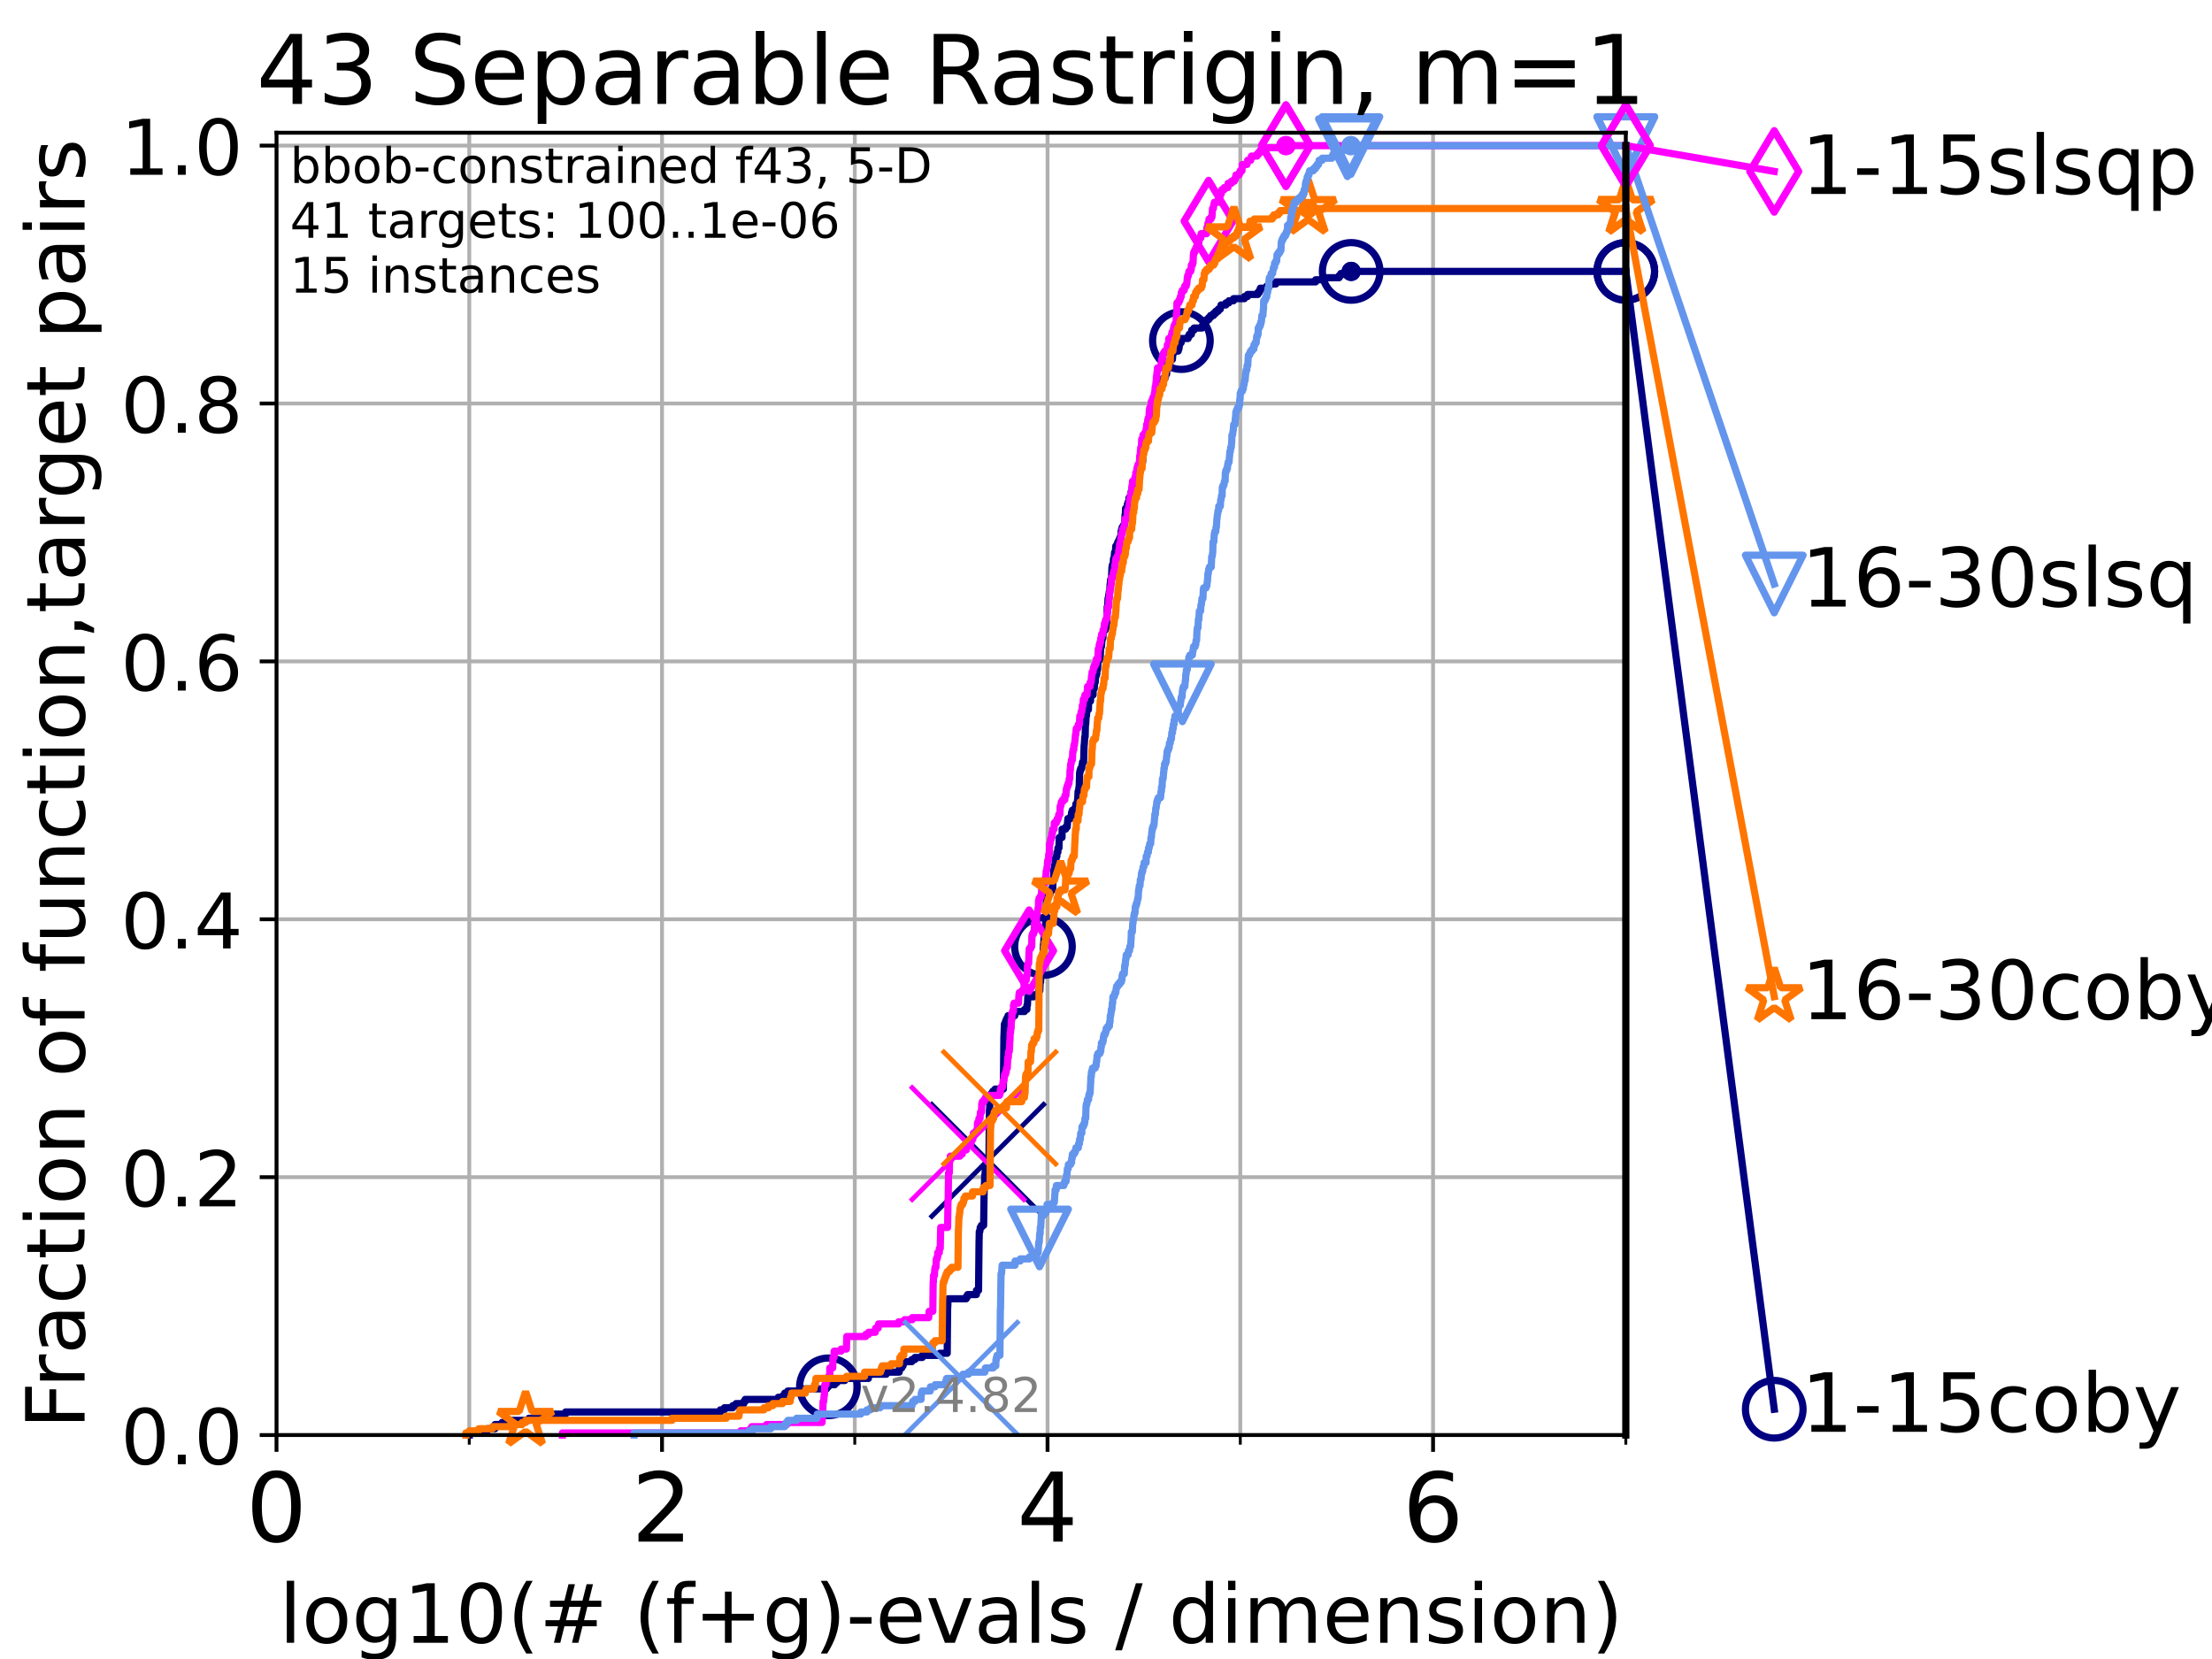 <?xml version="1.0" encoding="utf-8" standalone="no"?>
<!DOCTYPE svg PUBLIC "-//W3C//DTD SVG 1.1//EN"
  "http://www.w3.org/Graphics/SVG/1.1/DTD/svg11.dtd">
<!-- Created with matplotlib (https://matplotlib.org/) -->
<svg height="345.6pt" version="1.1" viewBox="0 0 460.8 345.6" width="460.8pt" xmlns="http://www.w3.org/2000/svg" xmlns:xlink="http://www.w3.org/1999/xlink">
 <defs>
  <style type="text/css">*{stroke-linecap:butt;stroke-linejoin:round;}</style>
 </defs>
 <g id="figure_1">
  <g id="patch_1">
   <path d="M 0 345.6 
L 460.8 345.6 
L 460.8 0 
L 0 0 
z
" style="fill:#ffffff;"/>
  </g>
  <g id="axes_1">
   <g id="patch_2">
    <path d="M 57.6 298.944 
L 338.688 298.944 
L 338.688 27.648 
L 57.6 27.648 
z
" style="fill:#ffffff;"/>
   </g>
   <g id="matplotlib.axis_1">
    <g id="xtick_1">
     <g id="line2d_1">
      <path clip-path="url(#pc13ca97c40)" d="M 57.6 298.944 
L 57.6 27.648 
" style="fill:none;stroke:#b0b0b0;stroke-linecap:square;stroke-width:0.8;"/>
     </g>
     <g id="line2d_2">
      <defs>
       <path d="M 0 0 
L 0 3.5 
" id="md44c17a5f4" style="stroke:#000000;stroke-width:0.8;"/>
      </defs>
      <g>
       <use style="stroke:#000000;stroke-width:0.8;" x="57.6" xlink:href="#md44c17a5f4" y="298.944"/>
      </g>
     </g>
     <g id="text_1">
      <!-- 0 -->
      <g transform="translate(51.237 321.141)scale(0.2 -0.2)">
       <defs>
        <path d="M 31.781 66.406 
Q 24.172 66.406 20.328 58.906 
Q 16.5 51.422 16.5 36.375 
Q 16.5 21.391 20.328 13.891 
Q 24.172 6.391 31.781 6.391 
Q 39.453 6.391 43.281 13.891 
Q 47.125 21.391 47.125 36.375 
Q 47.125 51.422 43.281 58.906 
Q 39.453 66.406 31.781 66.406 
z
M 31.781 74.219 
Q 44.047 74.219 50.516 64.516 
Q 56.984 54.828 56.984 36.375 
Q 56.984 17.969 50.516 8.266 
Q 44.047 -1.422 31.781 -1.422 
Q 19.531 -1.422 13.062 8.266 
Q 6.594 17.969 6.594 36.375 
Q 6.594 54.828 13.062 64.516 
Q 19.531 74.219 31.781 74.219 
z
" id="DejaVuSans-48"/>
       </defs>
       <use xlink:href="#DejaVuSans-48"/>
      </g>
     </g>
    </g>
    <g id="xtick_2">
     <g id="line2d_3">
      <path clip-path="url(#pc13ca97c40)" d="M 137.911 298.944 
L 137.911 27.648 
" style="fill:none;stroke:#b0b0b0;stroke-linecap:square;stroke-width:0.8;"/>
     </g>
     <g id="line2d_4">
      <g>
       <use style="stroke:#000000;stroke-width:0.8;" x="137.911" xlink:href="#md44c17a5f4" y="298.944"/>
      </g>
     </g>
     <g id="text_2">
      <!-- 2 -->
      <g transform="translate(131.548 321.141)scale(0.2 -0.2)">
       <defs>
        <path d="M 19.188 8.297 
L 53.609 8.297 
L 53.609 0 
L 7.328 0 
L 7.328 8.297 
Q 12.938 14.109 22.625 23.891 
Q 32.328 33.688 34.812 36.531 
Q 39.547 41.844 41.422 45.531 
Q 43.312 49.219 43.312 52.781 
Q 43.312 58.594 39.234 62.25 
Q 35.156 65.922 28.609 65.922 
Q 23.969 65.922 18.812 64.312 
Q 13.672 62.703 7.812 59.422 
L 7.812 69.391 
Q 13.766 71.781 18.938 73 
Q 24.125 74.219 28.422 74.219 
Q 39.75 74.219 46.484 68.547 
Q 53.219 62.891 53.219 53.422 
Q 53.219 48.922 51.531 44.891 
Q 49.859 40.875 45.406 35.406 
Q 44.188 33.984 37.641 27.219 
Q 31.109 20.453 19.188 8.297 
z
" id="DejaVuSans-50"/>
       </defs>
       <use xlink:href="#DejaVuSans-50"/>
      </g>
     </g>
    </g>
    <g id="xtick_3">
     <g id="line2d_5">
      <path clip-path="url(#pc13ca97c40)" d="M 218.222 298.944 
L 218.222 27.648 
" style="fill:none;stroke:#b0b0b0;stroke-linecap:square;stroke-width:0.8;"/>
     </g>
     <g id="line2d_6">
      <g>
       <use style="stroke:#000000;stroke-width:0.8;" x="218.222" xlink:href="#md44c17a5f4" y="298.944"/>
      </g>
     </g>
     <g id="text_3">
      <!-- 4 -->
      <g transform="translate(211.859 321.141)scale(0.2 -0.2)">
       <defs>
        <path d="M 37.797 64.312 
L 12.891 25.391 
L 37.797 25.391 
z
M 35.203 72.906 
L 47.609 72.906 
L 47.609 25.391 
L 58.016 25.391 
L 58.016 17.188 
L 47.609 17.188 
L 47.609 0 
L 37.797 0 
L 37.797 17.188 
L 4.891 17.188 
L 4.891 26.703 
z
" id="DejaVuSans-52"/>
       </defs>
       <use xlink:href="#DejaVuSans-52"/>
      </g>
     </g>
    </g>
    <g id="xtick_4">
     <g id="line2d_7">
      <path clip-path="url(#pc13ca97c40)" d="M 298.533 298.944 
L 298.533 27.648 
" style="fill:none;stroke:#b0b0b0;stroke-linecap:square;stroke-width:0.8;"/>
     </g>
     <g id="line2d_8">
      <g>
       <use style="stroke:#000000;stroke-width:0.8;" x="298.533" xlink:href="#md44c17a5f4" y="298.944"/>
      </g>
     </g>
     <g id="text_4">
      <!-- 6 -->
      <g transform="translate(292.17 321.141)scale(0.2 -0.2)">
       <defs>
        <path d="M 33.016 40.375 
Q 26.375 40.375 22.484 35.828 
Q 18.609 31.297 18.609 23.391 
Q 18.609 15.531 22.484 10.953 
Q 26.375 6.391 33.016 6.391 
Q 39.656 6.391 43.531 10.953 
Q 47.406 15.531 47.406 23.391 
Q 47.406 31.297 43.531 35.828 
Q 39.656 40.375 33.016 40.375 
z
M 52.594 71.297 
L 52.594 62.312 
Q 48.875 64.062 45.094 64.984 
Q 41.312 65.922 37.594 65.922 
Q 27.828 65.922 22.672 59.328 
Q 17.531 52.734 16.797 39.406 
Q 19.672 43.656 24.016 45.922 
Q 28.375 48.188 33.594 48.188 
Q 44.578 48.188 50.953 41.516 
Q 57.328 34.859 57.328 23.391 
Q 57.328 12.156 50.688 5.359 
Q 44.047 -1.422 33.016 -1.422 
Q 20.359 -1.422 13.672 8.266 
Q 6.984 17.969 6.984 36.375 
Q 6.984 53.656 15.188 63.938 
Q 23.391 74.219 37.203 74.219 
Q 40.922 74.219 44.703 73.484 
Q 48.484 72.75 52.594 71.297 
z
" id="DejaVuSans-54"/>
       </defs>
       <use xlink:href="#DejaVuSans-54"/>
      </g>
     </g>
    </g>
    <g id="xtick_5">
     <g id="line2d_9">
      <path clip-path="url(#pc13ca97c40)" d="M 97.755 298.944 
L 97.755 27.648 
" style="fill:none;stroke:#b0b0b0;stroke-linecap:square;stroke-width:0.8;"/>
     </g>
     <g id="line2d_10">
      <defs>
       <path d="M 0 0 
L 0 2 
" id="mb0626da7f9" style="stroke:#000000;stroke-width:0.6;"/>
      </defs>
      <g>
       <use style="stroke:#000000;stroke-width:0.6;" x="97.755" xlink:href="#mb0626da7f9" y="298.944"/>
      </g>
     </g>
    </g>
    <g id="xtick_6">
     <g id="line2d_11">
      <path clip-path="url(#pc13ca97c40)" d="M 178.066 298.944 
L 178.066 27.648 
" style="fill:none;stroke:#b0b0b0;stroke-linecap:square;stroke-width:0.8;"/>
     </g>
     <g id="line2d_12">
      <g>
       <use style="stroke:#000000;stroke-width:0.6;" x="178.066" xlink:href="#mb0626da7f9" y="298.944"/>
      </g>
     </g>
    </g>
    <g id="xtick_7">
     <g id="line2d_13">
      <path clip-path="url(#pc13ca97c40)" d="M 258.377 298.944 
L 258.377 27.648 
" style="fill:none;stroke:#b0b0b0;stroke-linecap:square;stroke-width:0.8;"/>
     </g>
     <g id="line2d_14">
      <g>
       <use style="stroke:#000000;stroke-width:0.6;" x="258.377" xlink:href="#mb0626da7f9" y="298.944"/>
      </g>
     </g>
    </g>
    <g id="xtick_8">
     <g id="line2d_15">
      <path clip-path="url(#pc13ca97c40)" d="M 338.688 298.944 
L 338.688 27.648 
" style="fill:none;stroke:#b0b0b0;stroke-linecap:square;stroke-width:0.8;"/>
     </g>
     <g id="line2d_16">
      <g>
       <use style="stroke:#000000;stroke-width:0.6;" x="338.688" xlink:href="#mb0626da7f9" y="298.944"/>
      </g>
     </g>
    </g>
    <g id="text_5">
     <!-- log10(# (f+g)-evals / dimension) -->
     <g transform="translate(58.145 342.218)scale(0.17 -0.17)">
      <defs>
       <path d="M 9.422 75.984 
L 18.406 75.984 
L 18.406 0 
L 9.422 0 
z
" id="DejaVuSans-108"/>
       <path d="M 30.609 48.391 
Q 23.391 48.391 19.188 42.75 
Q 14.984 37.109 14.984 27.297 
Q 14.984 17.484 19.156 11.844 
Q 23.344 6.203 30.609 6.203 
Q 37.797 6.203 41.984 11.859 
Q 46.188 17.531 46.188 27.297 
Q 46.188 37.016 41.984 42.703 
Q 37.797 48.391 30.609 48.391 
z
M 30.609 56 
Q 42.328 56 49.016 48.375 
Q 55.719 40.766 55.719 27.297 
Q 55.719 13.875 49.016 6.219 
Q 42.328 -1.422 30.609 -1.422 
Q 18.844 -1.422 12.172 6.219 
Q 5.516 13.875 5.516 27.297 
Q 5.516 40.766 12.172 48.375 
Q 18.844 56 30.609 56 
z
" id="DejaVuSans-111"/>
       <path d="M 45.406 27.984 
Q 45.406 37.75 41.375 43.109 
Q 37.359 48.484 30.078 48.484 
Q 22.859 48.484 18.828 43.109 
Q 14.797 37.75 14.797 27.984 
Q 14.797 18.266 18.828 12.891 
Q 22.859 7.516 30.078 7.516 
Q 37.359 7.516 41.375 12.891 
Q 45.406 18.266 45.406 27.984 
z
M 54.391 6.781 
Q 54.391 -7.172 48.188 -13.984 
Q 42 -20.797 29.203 -20.797 
Q 24.469 -20.797 20.266 -20.094 
Q 16.062 -19.391 12.109 -17.922 
L 12.109 -9.188 
Q 16.062 -11.328 19.922 -12.344 
Q 23.781 -13.375 27.781 -13.375 
Q 36.625 -13.375 41.016 -8.766 
Q 45.406 -4.156 45.406 5.172 
L 45.406 9.625 
Q 42.625 4.781 38.281 2.391 
Q 33.938 0 27.875 0 
Q 17.828 0 11.672 7.656 
Q 5.516 15.328 5.516 27.984 
Q 5.516 40.672 11.672 48.328 
Q 17.828 56 27.875 56 
Q 33.938 56 38.281 53.609 
Q 42.625 51.219 45.406 46.391 
L 45.406 54.688 
L 54.391 54.688 
z
" id="DejaVuSans-103"/>
       <path d="M 12.406 8.297 
L 28.516 8.297 
L 28.516 63.922 
L 10.984 60.406 
L 10.984 69.391 
L 28.422 72.906 
L 38.281 72.906 
L 38.281 8.297 
L 54.391 8.297 
L 54.391 0 
L 12.406 0 
z
" id="DejaVuSans-49"/>
       <path d="M 31 75.875 
Q 24.469 64.656 21.281 53.656 
Q 18.109 42.672 18.109 31.391 
Q 18.109 20.125 21.312 9.062 
Q 24.516 -2 31 -13.188 
L 23.188 -13.188 
Q 15.875 -1.703 12.234 9.375 
Q 8.594 20.453 8.594 31.391 
Q 8.594 42.281 12.203 53.312 
Q 15.828 64.359 23.188 75.875 
z
" id="DejaVuSans-40"/>
       <path d="M 51.125 44 
L 36.922 44 
L 32.812 27.688 
L 47.125 27.688 
z
M 43.797 71.781 
L 38.719 51.516 
L 52.984 51.516 
L 58.109 71.781 
L 65.922 71.781 
L 60.891 51.516 
L 76.125 51.516 
L 76.125 44 
L 58.984 44 
L 54.984 27.688 
L 70.516 27.688 
L 70.516 20.219 
L 53.078 20.219 
L 48 0 
L 40.188 0 
L 45.219 20.219 
L 30.906 20.219 
L 25.875 0 
L 18.016 0 
L 23.094 20.219 
L 7.719 20.219 
L 7.719 27.688 
L 24.906 27.688 
L 29 44 
L 13.281 44 
L 13.281 51.516 
L 30.906 51.516 
L 35.891 71.781 
z
" id="DejaVuSans-35"/>
       <path id="DejaVuSans-32"/>
       <path d="M 37.109 75.984 
L 37.109 68.5 
L 28.516 68.5 
Q 23.688 68.5 21.797 66.547 
Q 19.922 64.594 19.922 59.516 
L 19.922 54.688 
L 34.719 54.688 
L 34.719 47.703 
L 19.922 47.703 
L 19.922 0 
L 10.891 0 
L 10.891 47.703 
L 2.297 47.703 
L 2.297 54.688 
L 10.891 54.688 
L 10.891 58.5 
Q 10.891 67.625 15.141 71.797 
Q 19.391 75.984 28.609 75.984 
z
" id="DejaVuSans-102"/>
       <path d="M 46 62.703 
L 46 35.5 
L 73.188 35.5 
L 73.188 27.203 
L 46 27.203 
L 46 0 
L 37.797 0 
L 37.797 27.203 
L 10.594 27.203 
L 10.594 35.5 
L 37.797 35.5 
L 37.797 62.703 
z
" id="DejaVuSans-43"/>
       <path d="M 8.016 75.875 
L 15.828 75.875 
Q 23.141 64.359 26.781 53.312 
Q 30.422 42.281 30.422 31.391 
Q 30.422 20.453 26.781 9.375 
Q 23.141 -1.703 15.828 -13.188 
L 8.016 -13.188 
Q 14.5 -2 17.703 9.062 
Q 20.906 20.125 20.906 31.391 
Q 20.906 42.672 17.703 53.656 
Q 14.5 64.656 8.016 75.875 
z
" id="DejaVuSans-41"/>
       <path d="M 4.891 31.391 
L 31.203 31.391 
L 31.203 23.391 
L 4.891 23.391 
z
" id="DejaVuSans-45"/>
       <path d="M 56.203 29.594 
L 56.203 25.203 
L 14.891 25.203 
Q 15.484 15.922 20.484 11.062 
Q 25.484 6.203 34.422 6.203 
Q 39.594 6.203 44.453 7.469 
Q 49.312 8.734 54.109 11.281 
L 54.109 2.781 
Q 49.266 0.734 44.188 -0.344 
Q 39.109 -1.422 33.891 -1.422 
Q 20.797 -1.422 13.156 6.188 
Q 5.516 13.812 5.516 26.812 
Q 5.516 40.234 12.766 48.109 
Q 20.016 56 32.328 56 
Q 43.359 56 49.781 48.891 
Q 56.203 41.797 56.203 29.594 
z
M 47.219 32.234 
Q 47.125 39.594 43.094 43.984 
Q 39.062 48.391 32.422 48.391 
Q 24.906 48.391 20.391 44.141 
Q 15.875 39.891 15.188 32.172 
z
" id="DejaVuSans-101"/>
       <path d="M 2.984 54.688 
L 12.5 54.688 
L 29.594 8.797 
L 46.688 54.688 
L 56.203 54.688 
L 35.688 0 
L 23.484 0 
z
" id="DejaVuSans-118"/>
       <path d="M 34.281 27.484 
Q 23.391 27.484 19.188 25 
Q 14.984 22.516 14.984 16.5 
Q 14.984 11.719 18.141 8.906 
Q 21.297 6.109 26.703 6.109 
Q 34.188 6.109 38.703 11.406 
Q 43.219 16.703 43.219 25.484 
L 43.219 27.484 
z
M 52.203 31.203 
L 52.203 0 
L 43.219 0 
L 43.219 8.297 
Q 40.141 3.328 35.547 0.953 
Q 30.953 -1.422 24.312 -1.422 
Q 15.922 -1.422 10.953 3.297 
Q 6 8.016 6 15.922 
Q 6 25.141 12.172 29.828 
Q 18.359 34.516 30.609 34.516 
L 43.219 34.516 
L 43.219 35.406 
Q 43.219 41.609 39.141 45 
Q 35.062 48.391 27.688 48.391 
Q 23 48.391 18.547 47.266 
Q 14.109 46.141 10.016 43.891 
L 10.016 52.203 
Q 14.938 54.109 19.578 55.047 
Q 24.219 56 28.609 56 
Q 40.484 56 46.344 49.844 
Q 52.203 43.703 52.203 31.203 
z
" id="DejaVuSans-97"/>
       <path d="M 44.281 53.078 
L 44.281 44.578 
Q 40.484 46.531 36.375 47.5 
Q 32.281 48.484 27.875 48.484 
Q 21.188 48.484 17.844 46.438 
Q 14.5 44.391 14.5 40.281 
Q 14.5 37.156 16.891 35.375 
Q 19.281 33.594 26.516 31.984 
L 29.594 31.297 
Q 39.156 29.25 43.188 25.516 
Q 47.219 21.781 47.219 15.094 
Q 47.219 7.469 41.188 3.016 
Q 35.156 -1.422 24.609 -1.422 
Q 20.219 -1.422 15.453 -0.562 
Q 10.688 0.297 5.422 2 
L 5.422 11.281 
Q 10.406 8.688 15.234 7.391 
Q 20.062 6.109 24.812 6.109 
Q 31.156 6.109 34.562 8.281 
Q 37.984 10.453 37.984 14.406 
Q 37.984 18.062 35.516 20.016 
Q 33.062 21.969 24.703 23.781 
L 21.578 24.516 
Q 13.234 26.266 9.516 29.906 
Q 5.812 33.547 5.812 39.891 
Q 5.812 47.609 11.281 51.797 
Q 16.75 56 26.812 56 
Q 31.781 56 36.172 55.266 
Q 40.578 54.547 44.281 53.078 
z
" id="DejaVuSans-115"/>
       <path d="M 25.391 72.906 
L 33.688 72.906 
L 8.297 -9.281 
L 0 -9.281 
z
" id="DejaVuSans-47"/>
       <path d="M 45.406 46.391 
L 45.406 75.984 
L 54.391 75.984 
L 54.391 0 
L 45.406 0 
L 45.406 8.203 
Q 42.578 3.328 38.25 0.953 
Q 33.938 -1.422 27.875 -1.422 
Q 17.969 -1.422 11.734 6.484 
Q 5.516 14.406 5.516 27.297 
Q 5.516 40.188 11.734 48.094 
Q 17.969 56 27.875 56 
Q 33.938 56 38.25 53.625 
Q 42.578 51.266 45.406 46.391 
z
M 14.797 27.297 
Q 14.797 17.391 18.875 11.75 
Q 22.953 6.109 30.078 6.109 
Q 37.203 6.109 41.297 11.75 
Q 45.406 17.391 45.406 27.297 
Q 45.406 37.203 41.297 42.844 
Q 37.203 48.484 30.078 48.484 
Q 22.953 48.484 18.875 42.844 
Q 14.797 37.203 14.797 27.297 
z
" id="DejaVuSans-100"/>
       <path d="M 9.422 54.688 
L 18.406 54.688 
L 18.406 0 
L 9.422 0 
z
M 9.422 75.984 
L 18.406 75.984 
L 18.406 64.594 
L 9.422 64.594 
z
" id="DejaVuSans-105"/>
       <path d="M 52 44.188 
Q 55.375 50.25 60.062 53.125 
Q 64.75 56 71.094 56 
Q 79.641 56 84.281 50.016 
Q 88.922 44.047 88.922 33.016 
L 88.922 0 
L 79.891 0 
L 79.891 32.719 
Q 79.891 40.578 77.094 44.375 
Q 74.312 48.188 68.609 48.188 
Q 61.625 48.188 57.562 43.547 
Q 53.516 38.922 53.516 30.906 
L 53.516 0 
L 44.484 0 
L 44.484 32.719 
Q 44.484 40.625 41.703 44.406 
Q 38.922 48.188 33.109 48.188 
Q 26.219 48.188 22.156 43.531 
Q 18.109 38.875 18.109 30.906 
L 18.109 0 
L 9.078 0 
L 9.078 54.688 
L 18.109 54.688 
L 18.109 46.188 
Q 21.188 51.219 25.484 53.609 
Q 29.781 56 35.688 56 
Q 41.656 56 45.828 52.969 
Q 50 49.953 52 44.188 
z
" id="DejaVuSans-109"/>
       <path d="M 54.891 33.016 
L 54.891 0 
L 45.906 0 
L 45.906 32.719 
Q 45.906 40.484 42.875 44.328 
Q 39.844 48.188 33.797 48.188 
Q 26.516 48.188 22.312 43.547 
Q 18.109 38.922 18.109 30.906 
L 18.109 0 
L 9.078 0 
L 9.078 54.688 
L 18.109 54.688 
L 18.109 46.188 
Q 21.344 51.125 25.703 53.562 
Q 30.078 56 35.797 56 
Q 45.219 56 50.047 50.172 
Q 54.891 44.344 54.891 33.016 
z
" id="DejaVuSans-110"/>
      </defs>
      <use xlink:href="#DejaVuSans-108"/>
      <use x="27.783" xlink:href="#DejaVuSans-111"/>
      <use x="88.965" xlink:href="#DejaVuSans-103"/>
      <use x="152.441" xlink:href="#DejaVuSans-49"/>
      <use x="216.064" xlink:href="#DejaVuSans-48"/>
      <use x="279.688" xlink:href="#DejaVuSans-40"/>
      <use x="318.701" xlink:href="#DejaVuSans-35"/>
      <use x="402.49" xlink:href="#DejaVuSans-32"/>
      <use x="434.277" xlink:href="#DejaVuSans-40"/>
      <use x="473.291" xlink:href="#DejaVuSans-102"/>
      <use x="508.496" xlink:href="#DejaVuSans-43"/>
      <use x="592.285" xlink:href="#DejaVuSans-103"/>
      <use x="655.762" xlink:href="#DejaVuSans-41"/>
      <use x="694.775" xlink:href="#DejaVuSans-45"/>
      <use x="730.859" xlink:href="#DejaVuSans-101"/>
      <use x="792.383" xlink:href="#DejaVuSans-118"/>
      <use x="851.562" xlink:href="#DejaVuSans-97"/>
      <use x="912.842" xlink:href="#DejaVuSans-108"/>
      <use x="940.625" xlink:href="#DejaVuSans-115"/>
      <use x="992.725" xlink:href="#DejaVuSans-32"/>
      <use x="1024.512" xlink:href="#DejaVuSans-47"/>
      <use x="1058.203" xlink:href="#DejaVuSans-32"/>
      <use x="1089.99" xlink:href="#DejaVuSans-100"/>
      <use x="1153.467" xlink:href="#DejaVuSans-105"/>
      <use x="1181.25" xlink:href="#DejaVuSans-109"/>
      <use x="1278.662" xlink:href="#DejaVuSans-101"/>
      <use x="1340.186" xlink:href="#DejaVuSans-110"/>
      <use x="1403.564" xlink:href="#DejaVuSans-115"/>
      <use x="1455.664" xlink:href="#DejaVuSans-105"/>
      <use x="1483.447" xlink:href="#DejaVuSans-111"/>
      <use x="1544.629" xlink:href="#DejaVuSans-110"/>
      <use x="1608.008" xlink:href="#DejaVuSans-41"/>
     </g>
    </g>
   </g>
   <g id="matplotlib.axis_2">
    <g id="ytick_1">
     <g id="line2d_17">
      <path clip-path="url(#pc13ca97c40)" d="M 57.6 298.944 
L 338.688 298.944 
" style="fill:none;stroke:#b0b0b0;stroke-linecap:square;stroke-width:0.8;"/>
     </g>
     <g id="line2d_18">
      <defs>
       <path d="M 0 0 
L -3.5 0 
" id="m6ca1c51564" style="stroke:#000000;stroke-width:0.8;"/>
      </defs>
      <g>
       <use style="stroke:#000000;stroke-width:0.8;" x="57.6" xlink:href="#m6ca1c51564" y="298.944"/>
      </g>
     </g>
     <g id="text_6">
      <!-- 0.0 -->
      <g transform="translate(25.155 305.023)scale(0.16 -0.16)">
       <defs>
        <path d="M 10.688 12.406 
L 21 12.406 
L 21 0 
L 10.688 0 
z
" id="DejaVuSans-46"/>
       </defs>
       <use xlink:href="#DejaVuSans-48"/>
       <use x="63.623" xlink:href="#DejaVuSans-46"/>
       <use x="95.41" xlink:href="#DejaVuSans-48"/>
      </g>
     </g>
    </g>
    <g id="ytick_2">
     <g id="line2d_19">
      <path clip-path="url(#pc13ca97c40)" d="M 57.6 245.222 
L 338.688 245.222 
" style="fill:none;stroke:#b0b0b0;stroke-linecap:square;stroke-width:0.8;"/>
     </g>
     <g id="line2d_20">
      <g>
       <use style="stroke:#000000;stroke-width:0.8;" x="57.6" xlink:href="#m6ca1c51564" y="245.222"/>
      </g>
     </g>
     <g id="text_7">
      <!-- 0.2 -->
      <g transform="translate(25.155 251.301)scale(0.16 -0.16)">
       <use xlink:href="#DejaVuSans-48"/>
       <use x="63.623" xlink:href="#DejaVuSans-46"/>
       <use x="95.41" xlink:href="#DejaVuSans-50"/>
      </g>
     </g>
    </g>
    <g id="ytick_3">
     <g id="line2d_21">
      <path clip-path="url(#pc13ca97c40)" d="M 57.6 191.5 
L 338.688 191.5 
" style="fill:none;stroke:#b0b0b0;stroke-linecap:square;stroke-width:0.8;"/>
     </g>
     <g id="line2d_22">
      <g>
       <use style="stroke:#000000;stroke-width:0.8;" x="57.6" xlink:href="#m6ca1c51564" y="191.5"/>
      </g>
     </g>
     <g id="text_8">
      <!-- 0.4 -->
      <g transform="translate(25.155 197.579)scale(0.16 -0.16)">
       <use xlink:href="#DejaVuSans-48"/>
       <use x="63.623" xlink:href="#DejaVuSans-46"/>
       <use x="95.41" xlink:href="#DejaVuSans-52"/>
      </g>
     </g>
    </g>
    <g id="ytick_4">
     <g id="line2d_23">
      <path clip-path="url(#pc13ca97c40)" d="M 57.6 137.778 
L 338.688 137.778 
" style="fill:none;stroke:#b0b0b0;stroke-linecap:square;stroke-width:0.8;"/>
     </g>
     <g id="line2d_24">
      <g>
       <use style="stroke:#000000;stroke-width:0.8;" x="57.6" xlink:href="#m6ca1c51564" y="137.778"/>
      </g>
     </g>
     <g id="text_9">
      <!-- 0.6 -->
      <g transform="translate(25.155 143.857)scale(0.16 -0.16)">
       <use xlink:href="#DejaVuSans-48"/>
       <use x="63.623" xlink:href="#DejaVuSans-46"/>
       <use x="95.41" xlink:href="#DejaVuSans-54"/>
      </g>
     </g>
    </g>
    <g id="ytick_5">
     <g id="line2d_25">
      <path clip-path="url(#pc13ca97c40)" d="M 57.6 84.056 
L 338.688 84.056 
" style="fill:none;stroke:#b0b0b0;stroke-linecap:square;stroke-width:0.8;"/>
     </g>
     <g id="line2d_26">
      <g>
       <use style="stroke:#000000;stroke-width:0.8;" x="57.6" xlink:href="#m6ca1c51564" y="84.056"/>
      </g>
     </g>
     <g id="text_10">
      <!-- 0.8 -->
      <g transform="translate(25.155 90.135)scale(0.16 -0.16)">
       <defs>
        <path d="M 31.781 34.625 
Q 24.75 34.625 20.719 30.859 
Q 16.703 27.094 16.703 20.516 
Q 16.703 13.922 20.719 10.156 
Q 24.75 6.391 31.781 6.391 
Q 38.812 6.391 42.859 10.172 
Q 46.922 13.969 46.922 20.516 
Q 46.922 27.094 42.891 30.859 
Q 38.875 34.625 31.781 34.625 
z
M 21.922 38.812 
Q 15.578 40.375 12.031 44.719 
Q 8.5 49.078 8.5 55.328 
Q 8.5 64.062 14.719 69.141 
Q 20.953 74.219 31.781 74.219 
Q 42.672 74.219 48.875 69.141 
Q 55.078 64.062 55.078 55.328 
Q 55.078 49.078 51.531 44.719 
Q 48 40.375 41.703 38.812 
Q 48.828 37.156 52.797 32.312 
Q 56.781 27.484 56.781 20.516 
Q 56.781 9.906 50.312 4.234 
Q 43.844 -1.422 31.781 -1.422 
Q 19.734 -1.422 13.25 4.234 
Q 6.781 9.906 6.781 20.516 
Q 6.781 27.484 10.781 32.312 
Q 14.797 37.156 21.922 38.812 
z
M 18.312 54.391 
Q 18.312 48.734 21.844 45.562 
Q 25.391 42.391 31.781 42.391 
Q 38.141 42.391 41.719 45.562 
Q 45.312 48.734 45.312 54.391 
Q 45.312 60.062 41.719 63.234 
Q 38.141 66.406 31.781 66.406 
Q 25.391 66.406 21.844 63.234 
Q 18.312 60.062 18.312 54.391 
z
" id="DejaVuSans-56"/>
       </defs>
       <use xlink:href="#DejaVuSans-48"/>
       <use x="63.623" xlink:href="#DejaVuSans-46"/>
       <use x="95.41" xlink:href="#DejaVuSans-56"/>
      </g>
     </g>
    </g>
    <g id="ytick_6">
     <g id="line2d_27">
      <path clip-path="url(#pc13ca97c40)" d="M 57.6 30.334 
L 338.688 30.334 
" style="fill:none;stroke:#b0b0b0;stroke-linecap:square;stroke-width:0.8;"/>
     </g>
     <g id="line2d_28">
      <g>
       <use style="stroke:#000000;stroke-width:0.8;" x="57.6" xlink:href="#m6ca1c51564" y="30.334"/>
      </g>
     </g>
     <g id="text_11">
      <!-- 1.0 -->
      <g transform="translate(25.155 36.413)scale(0.16 -0.16)">
       <use xlink:href="#DejaVuSans-49"/>
       <use x="63.623" xlink:href="#DejaVuSans-46"/>
       <use x="95.41" xlink:href="#DejaVuSans-48"/>
      </g>
     </g>
    </g>
    <g id="text_12">
     <!-- Fraction of function,target pairs -->
     <g transform="translate(17.62 297.681)rotate(-90)scale(0.17 -0.17)">
      <defs>
       <path d="M 9.812 72.906 
L 51.703 72.906 
L 51.703 64.594 
L 19.672 64.594 
L 19.672 43.109 
L 48.578 43.109 
L 48.578 34.812 
L 19.672 34.812 
L 19.672 0 
L 9.812 0 
z
" id="DejaVuSans-70"/>
       <path d="M 41.109 46.297 
Q 39.594 47.172 37.812 47.578 
Q 36.031 48 33.891 48 
Q 26.266 48 22.188 43.047 
Q 18.109 38.094 18.109 28.812 
L 18.109 0 
L 9.078 0 
L 9.078 54.688 
L 18.109 54.688 
L 18.109 46.188 
Q 20.953 51.172 25.484 53.578 
Q 30.031 56 36.531 56 
Q 37.453 56 38.578 55.875 
Q 39.703 55.766 41.062 55.516 
z
" id="DejaVuSans-114"/>
       <path d="M 48.781 52.594 
L 48.781 44.188 
Q 44.969 46.297 41.141 47.344 
Q 37.312 48.391 33.406 48.391 
Q 24.656 48.391 19.812 42.844 
Q 14.984 37.312 14.984 27.297 
Q 14.984 17.281 19.812 11.734 
Q 24.656 6.203 33.406 6.203 
Q 37.312 6.203 41.141 7.25 
Q 44.969 8.297 48.781 10.406 
L 48.781 2.094 
Q 45.016 0.344 40.984 -0.531 
Q 36.969 -1.422 32.422 -1.422 
Q 20.062 -1.422 12.781 6.344 
Q 5.516 14.109 5.516 27.297 
Q 5.516 40.672 12.859 48.328 
Q 20.219 56 33.016 56 
Q 37.156 56 41.109 55.141 
Q 45.062 54.297 48.781 52.594 
z
" id="DejaVuSans-99"/>
       <path d="M 18.312 70.219 
L 18.312 54.688 
L 36.812 54.688 
L 36.812 47.703 
L 18.312 47.703 
L 18.312 18.016 
Q 18.312 11.328 20.141 9.422 
Q 21.969 7.516 27.594 7.516 
L 36.812 7.516 
L 36.812 0 
L 27.594 0 
Q 17.188 0 13.234 3.875 
Q 9.281 7.766 9.281 18.016 
L 9.281 47.703 
L 2.688 47.703 
L 2.688 54.688 
L 9.281 54.688 
L 9.281 70.219 
z
" id="DejaVuSans-116"/>
       <path d="M 8.5 21.578 
L 8.5 54.688 
L 17.484 54.688 
L 17.484 21.922 
Q 17.484 14.156 20.5 10.266 
Q 23.531 6.391 29.594 6.391 
Q 36.859 6.391 41.078 11.031 
Q 45.312 15.672 45.312 23.688 
L 45.312 54.688 
L 54.297 54.688 
L 54.297 0 
L 45.312 0 
L 45.312 8.406 
Q 42.047 3.422 37.719 1 
Q 33.406 -1.422 27.688 -1.422 
Q 18.266 -1.422 13.375 4.438 
Q 8.5 10.297 8.5 21.578 
z
M 31.109 56 
z
" id="DejaVuSans-117"/>
       <path d="M 11.719 12.406 
L 22.016 12.406 
L 22.016 4 
L 14.016 -11.625 
L 7.719 -11.625 
L 11.719 4 
z
" id="DejaVuSans-44"/>
       <path d="M 18.109 8.203 
L 18.109 -20.797 
L 9.078 -20.797 
L 9.078 54.688 
L 18.109 54.688 
L 18.109 46.391 
Q 20.953 51.266 25.266 53.625 
Q 29.594 56 35.594 56 
Q 45.562 56 51.781 48.094 
Q 58.016 40.188 58.016 27.297 
Q 58.016 14.406 51.781 6.484 
Q 45.562 -1.422 35.594 -1.422 
Q 29.594 -1.422 25.266 0.953 
Q 20.953 3.328 18.109 8.203 
z
M 48.688 27.297 
Q 48.688 37.203 44.609 42.844 
Q 40.531 48.484 33.406 48.484 
Q 26.266 48.484 22.188 42.844 
Q 18.109 37.203 18.109 27.297 
Q 18.109 17.391 22.188 11.75 
Q 26.266 6.109 33.406 6.109 
Q 40.531 6.109 44.609 11.75 
Q 48.688 17.391 48.688 27.297 
z
" id="DejaVuSans-112"/>
      </defs>
      <use xlink:href="#DejaVuSans-70"/>
      <use x="50.27" xlink:href="#DejaVuSans-114"/>
      <use x="91.383" xlink:href="#DejaVuSans-97"/>
      <use x="152.662" xlink:href="#DejaVuSans-99"/>
      <use x="207.643" xlink:href="#DejaVuSans-116"/>
      <use x="246.852" xlink:href="#DejaVuSans-105"/>
      <use x="274.635" xlink:href="#DejaVuSans-111"/>
      <use x="335.816" xlink:href="#DejaVuSans-110"/>
      <use x="399.195" xlink:href="#DejaVuSans-32"/>
      <use x="430.982" xlink:href="#DejaVuSans-111"/>
      <use x="492.164" xlink:href="#DejaVuSans-102"/>
      <use x="527.369" xlink:href="#DejaVuSans-32"/>
      <use x="559.156" xlink:href="#DejaVuSans-102"/>
      <use x="594.361" xlink:href="#DejaVuSans-117"/>
      <use x="657.74" xlink:href="#DejaVuSans-110"/>
      <use x="721.119" xlink:href="#DejaVuSans-99"/>
      <use x="776.1" xlink:href="#DejaVuSans-116"/>
      <use x="815.309" xlink:href="#DejaVuSans-105"/>
      <use x="843.092" xlink:href="#DejaVuSans-111"/>
      <use x="904.273" xlink:href="#DejaVuSans-110"/>
      <use x="967.652" xlink:href="#DejaVuSans-44"/>
      <use x="999.439" xlink:href="#DejaVuSans-116"/>
      <use x="1038.648" xlink:href="#DejaVuSans-97"/>
      <use x="1099.928" xlink:href="#DejaVuSans-114"/>
      <use x="1139.291" xlink:href="#DejaVuSans-103"/>
      <use x="1202.768" xlink:href="#DejaVuSans-101"/>
      <use x="1264.291" xlink:href="#DejaVuSans-116"/>
      <use x="1303.5" xlink:href="#DejaVuSans-32"/>
      <use x="1335.287" xlink:href="#DejaVuSans-112"/>
      <use x="1398.764" xlink:href="#DejaVuSans-97"/>
      <use x="1460.043" xlink:href="#DejaVuSans-105"/>
      <use x="1487.826" xlink:href="#DejaVuSans-114"/>
      <use x="1528.939" xlink:href="#DejaVuSans-115"/>
     </g>
    </g>
   </g>
   <g id="line2d_29">
    <defs>
     <path d="M 0 1.5 
C 0.398 1.5 0.779 1.342 1.061 1.061 
C 1.342 0.779 1.5 0.398 1.5 0 
C 1.5 -0.398 1.342 -0.779 1.061 -1.061 
C 0.779 -1.342 0.398 -1.5 0 -1.5 
C -0.398 -1.5 -0.779 -1.342 -1.061 -1.061 
C -1.342 -0.779 -1.5 -0.398 -1.5 0 
C -1.5 0.398 -1.342 0.779 -1.061 1.061 
C -0.779 1.342 -0.398 1.5 0 1.5 
z
" id="mc94aeb2031" style="stroke:#000080;"/>
    </defs>
    <g>
     <use style="fill:#000080;stroke:#000080;" x="281.476" xlink:href="#mc94aeb2031" y="56.54"/>
     <use style="fill:#000080;stroke:#000080;" x="281.476" xlink:href="#mc94aeb2031" y="56.54"/>
    </g>
   </g>
   <g id="line2d_30">
    <path d="M 97.755 298.944 
L 97.755 298.507 
L 99.732 298.507 
L 99.732 298.07 
L 101.507 298.07 
L 101.507 297.634 
L 103.118 297.634 
L 103.118 296.76 
L 104.592 296.76 
L 104.592 296.323 
L 105.51 296.323 
L 105.51 295.887 
L 110.189 295.887 
L 110.189 295.45 
L 112.432 295.45 
L 112.432 295.013 
L 115.46 295.013 
L 115.46 294.576 
L 117.821 294.576 
L 117.821 294.14 
L 150.051 294.14 
L 150.051 293.703 
L 150.899 293.703 
L 150.899 293.266 
L 152.632 293.266 
L 152.632 292.829 
L 153.338 292.829 
L 153.338 292.393 
L 154.946 292.393 
L 154.946 291.956 
L 155.232 291.956 
L 155.232 291.519 
L 162.122 291.519 
L 162.122 291.082 
L 163.185 291.082 
L 163.185 290.645 
L 163.477 290.645 
L 163.477 290.209 
L 164.11 290.209 
L 164.11 289.772 
L 167.184 289.772 
L 167.184 289.335 
L 172.196 289.335 
L 172.196 288.898 
L 172.573 288.898 
L 172.573 288.462 
L 173.88 288.462 
L 173.88 288.025 
L 174.353 288.025 
L 174.353 287.588 
L 175.983 287.588 
L 175.983 287.151 
L 180.905 287.151 
L 180.953 286.278 
L 184.62 286.278 
L 184.62 285.841 
L 187.328 285.841 
L 187.361 284.968 
L 187.859 284.968 
L 187.859 284.531 
L 188.122 284.531 
L 188.122 284.094 
L 188.286 284.094 
L 188.286 283.657 
L 189.947 283.657 
L 189.947 283.22 
L 190.593 283.22 
L 190.593 282.784 
L 192.124 282.784 
L 192.124 282.347 
L 195.796 282.347 
L 195.796 281.91 
L 197.32 281.91 
L 197.41 272.301 
L 197.436 272.301 
L 197.5 270.554 
L 201.288 270.554 
L 201.288 270.118 
L 201.571 270.118 
L 201.571 269.681 
L 203.407 269.681 
L 203.416 268.807 
L 203.849 268.807 
L 203.957 258.325 
L 203.965 258.325 
L 204.001 256.578 
L 204.108 256.578 
L 204.198 255.704 
L 204.435 255.704 
L 204.435 255.268 
L 204.907 255.268 
L 205.018 247.843 
L 205.041 247.843 
L 205.145 244.785 
L 205.192 244.785 
L 205.276 243.038 
L 205.406 243.038 
L 205.48 242.165 
L 205.633 242.165 
L 205.633 241.728 
L 205.843 241.728 
L 205.843 241.291 
L 206.022 241.291 
L 206.111 231.246 
L 206.144 231.246 
L 206.233 229.062 
L 206.26 229.062 
L 206.367 228.188 
L 206.526 228.188 
L 206.526 227.751 
L 206.828 227.751 
L 206.828 227.315 
L 207.291 227.315 
L 207.291 226.878 
L 209.02 226.878 
L 209.127 215.959 
L 209.133 215.959 
L 209.241 213.338 
L 209.42 213.338 
L 209.42 212.901 
L 209.574 212.901 
L 209.574 212.465 
L 209.791 212.465 
L 209.791 212.028 
L 209.992 212.028 
L 209.992 211.591 
L 211.393 211.591 
L 211.498 210.718 
L 213.416 210.718 
L 213.416 210.281 
L 213.921 210.281 
L 213.928 209.407 
L 214.034 209.407 
L 214.109 207.66 
L 215.311 207.66 
L 215.311 207.224 
L 216.273 207.224 
L 216.381 206.35 
L 216.619 206.35 
L 216.676 204.603 
L 216.769 204.603 
L 216.865 202.419 
L 216.881 202.419 
L 216.881 201.982 
L 217.13 201.982 
L 217.139 201.109 
L 217.261 201.109 
L 217.368 196.741 
L 217.409 196.741 
L 217.508 194.994 
L 217.701 194.994 
L 217.794 192.81 
L 217.814 192.81 
L 217.923 188.879 
L 217.933 188.879 
L 218.009 186.696 
L 218.113 186.696 
L 218.113 186.259 
L 218.758 186.259 
L 218.758 185.822 
L 218.877 185.822 
L 218.877 185.385 
L 219.295 185.385 
L 219.357 183.202 
L 219.464 183.202 
L 219.553 181.018 
L 219.662 181.018 
L 219.718 180.144 
L 219.807 180.144 
L 219.83 178.834 
L 220.016 178.834 
L 220.016 178.397 
L 220.167 178.397 
L 220.183 177.524 
L 220.377 177.524 
L 220.388 176.65 
L 220.598 176.65 
L 220.662 174.466 
L 221.241 174.466 
L 221.261 172.719 
L 221.993 172.719 
L 221.993 172.282 
L 222.317 172.282 
L 222.414 170.972 
L 222.452 170.972 
L 222.452 170.535 
L 223.029 170.535 
L 223.029 170.099 
L 223.177 170.099 
L 223.232 169.225 
L 223.376 169.225 
L 223.376 168.788 
L 223.885 168.788 
L 223.885 168.352 
L 224.094 168.352 
L 224.125 167.478 
L 224.386 167.478 
L 224.474 166.604 
L 224.504 166.604 
L 224.583 164.857 
L 224.684 164.857 
L 224.763 163.984 
L 224.816 163.984 
L 224.9 160.927 
L 224.989 160.927 
L 224.989 160.49 
L 225.134 160.49 
L 225.134 160.053 
L 225.341 160.053 
L 225.441 159.179 
L 225.509 159.179 
L 225.509 158.743 
L 225.735 158.743 
L 225.84 155.249 
L 225.87 155.249 
L 225.973 153.502 
L 226.054 153.502 
L 226.118 150.881 
L 226.17 150.881 
L 226.271 149.134 
L 226.331 149.134 
L 226.42 147.824 
L 226.738 147.824 
L 226.783 146.077 
L 227.168 146.077 
L 227.223 144.766 
L 227.709 144.766 
L 227.721 143.456 
L 227.952 143.456 
L 228.02 142.146 
L 228.164 142.146 
L 228.205 140.835 
L 228.362 140.835 
L 228.362 140.399 
L 228.494 140.399 
L 228.5 139.525 
L 228.637 139.525 
L 228.748 137.778 
L 228.767 137.778 
L 228.767 137.341 
L 229.194 137.341 
L 229.289 134.721 
L 229.449 134.721 
L 229.546 133.41 
L 229.575 133.41 
L 229.575 132.974 
L 229.741 132.974 
L 229.834 131.663 
L 229.927 131.663 
L 229.927 131.227 
L 230.258 131.227 
L 230.258 130.79 
L 230.46 130.79 
L 230.567 129.48 
L 230.579 129.48 
L 230.649 126.422 
L 230.759 126.422 
L 230.82 124.675 
L 230.89 124.675 
L 230.995 123.802 
L 231.055 123.802 
L 231.055 123.365 
L 231.179 123.365 
L 231.259 121.618 
L 231.326 121.618 
L 231.351 120.744 
L 231.539 120.744 
L 231.642 118.124 
L 231.719 118.124 
L 231.719 117.687 
L 231.909 117.687 
L 231.963 116.377 
L 232.093 116.377 
L 232.192 115.066 
L 232.356 115.066 
L 232.436 113.756 
L 232.714 113.756 
L 232.714 113.319 
L 232.875 113.319 
L 232.875 112.883 
L 233.089 112.883 
L 233.089 112.446 
L 233.278 112.446 
L 233.278 112.009 
L 233.48 112.009 
L 233.533 110.699 
L 233.64 110.699 
L 233.64 110.262 
L 233.765 110.262 
L 233.765 109.825 
L 234.045 109.825 
L 234.045 109.388 
L 234.266 109.388 
L 234.373 107.205 
L 234.427 107.205 
L 234.485 105.894 
L 234.843 105.894 
L 234.856 105.021 
L 234.996 105.021 
L 234.996 104.584 
L 235.161 104.584 
L 235.189 103.71 
L 235.46 103.71 
L 235.46 103.274 
L 235.631 103.274 
L 235.637 102.4 
L 235.83 102.4 
L 235.837 101.527 
L 236.394 101.527 
L 236.394 101.09 
L 236.819 101.09 
L 236.855 100.216 
L 236.936 100.216 
L 236.987 98.906 
L 237.359 98.906 
L 237.401 97.596 
L 237.543 97.596 
L 237.543 97.159 
L 237.663 97.159 
L 237.663 96.722 
L 237.776 96.722 
L 237.776 96.285 
L 238.022 96.285 
L 238.128 94.102 
L 238.218 94.102 
L 238.218 93.665 
L 238.397 93.665 
L 238.397 93.228 
L 238.521 93.228 
L 238.521 92.791 
L 238.686 92.791 
L 238.785 91.044 
L 238.887 91.044 
L 238.918 90.171 
L 239.016 90.171 
L 239.018 89.297 
L 239.231 89.297 
L 239.231 88.86 
L 239.561 88.86 
L 239.602 87.987 
L 239.903 87.987 
L 239.981 87.113 
L 240.023 87.113 
L 240.072 86.24 
L 240.373 86.24 
L 240.373 85.803 
L 240.486 85.803 
L 240.508 84.93 
L 240.611 84.93 
L 240.635 84.056 
L 240.86 84.056 
L 240.966 82.746 
L 241.08 82.746 
L 241.08 82.309 
L 241.298 82.309 
L 241.387 81.435 
L 241.644 81.435 
L 241.644 80.999 
L 241.822 80.999 
L 241.822 80.562 
L 242.039 80.562 
L 242.108 79.688 
L 242.177 79.688 
L 242.177 79.252 
L 242.318 79.252 
L 242.318 78.815 
L 242.697 78.815 
L 242.697 78.378 
L 242.824 78.378 
L 242.824 77.941 
L 243.028 77.941 
L 243.084 76.631 
L 243.207 76.631 
L 243.207 76.194 
L 243.532 76.194 
L 243.532 75.758 
L 243.713 75.758 
L 243.734 74.884 
L 244.233 74.884 
L 244.332 73.574 
L 244.509 73.574 
L 244.509 73.137 
L 245.446 73.137 
L 245.446 72.7 
L 245.596 72.7 
L 245.705 71.827 
L 245.77 71.827 
L 245.77 71.39 
L 246.052 71.39 
L 246.105 70.516 
L 247.509 70.516 
L 247.509 70.08 
L 247.732 70.08 
L 247.732 69.643 
L 248.193 69.643 
L 248.253 68.769 
L 248.738 68.769 
L 248.738 68.333 
L 250.425 68.333 
L 250.425 67.896 
L 251.071 67.896 
L 251.083 67.022 
L 251.329 67.022 
L 251.329 66.586 
L 251.812 66.586 
L 251.812 66.149 
L 252.186 66.149 
L 252.186 65.712 
L 252.815 65.712 
L 252.815 65.275 
L 253.26 65.275 
L 253.26 64.838 
L 253.779 64.838 
L 253.779 64.402 
L 254.213 64.402 
L 254.213 63.965 
L 254.361 63.965 
L 254.361 63.528 
L 255.38 63.528 
L 255.38 63.091 
L 256.003 63.091 
L 256.003 62.655 
L 256.963 62.655 
L 256.963 62.218 
L 259.226 62.218 
L 259.226 61.781 
L 259.878 61.781 
L 259.878 61.344 
L 262.034 61.344 
L 262.034 60.908 
L 262.366 60.908 
L 262.366 60.471 
L 262.555 60.471 
L 262.555 60.034 
L 263.879 60.034 
L 263.879 59.597 
L 264.471 59.597 
L 264.471 59.161 
L 265.789 59.161 
L 265.789 58.724 
L 274.062 58.724 
L 274.062 58.287 
L 275.963 58.287 
L 275.963 57.85 
L 278.968 57.85 
L 278.968 57.413 
L 279.32 57.413 
L 279.32 56.977 
L 281.476 56.977 
L 281.476 56.54 
L 338.688 56.54 
L 338.688 56.54 
" style="fill:none;stroke:#000080;stroke-linecap:square;stroke-width:1.5;"/>
   </g>
   <g id="line2d_31">
    <defs>
     <path d="M 0 6 
C 1.591 6 3.117 5.368 4.243 4.243 
C 5.368 3.117 6 1.591 6 0 
C 6 -1.591 5.368 -3.117 4.243 -4.243 
C 3.117 -5.368 1.591 -6 0 -6 
C -1.591 -6 -3.117 -5.368 -4.243 -4.243 
C -5.368 -3.117 -6 -1.591 -6 0 
C -6 1.591 -5.368 3.117 -4.243 4.243 
C -3.117 5.368 -1.591 6 0 6 
z
" id="m1f5933ff5c" style="stroke:#000080;stroke-width:1.5;"/>
    </defs>
    <g>
     <use style="fill-opacity:0;stroke:#000080;stroke-width:1.5;" x="172.573" xlink:href="#m1f5933ff5c" y="288.898"/>
     <use style="fill-opacity:0;stroke:#000080;stroke-width:1.5;" x="217.368" xlink:href="#m1f5933ff5c" y="197.178"/>
     <use style="fill-opacity:0;stroke:#000080;stroke-width:1.5;" x="246.105" xlink:href="#m1f5933ff5c" y="70.953"/>
     <use style="fill-opacity:0;stroke:#000080;stroke-width:1.5;" x="281.476" xlink:href="#m1f5933ff5c" y="56.54"/>
     <use style="fill-opacity:0;stroke:#000080;stroke-width:1.5;" x="338.688" xlink:href="#m1f5933ff5c" y="56.54"/>
    </g>
   </g>
   <g id="line2d_32">
    <path style="fill:none;stroke:#000080;stroke-linecap:square;stroke-width:1.5;"/>
    <g/>
   </g>
   <g id="line2d_33">
    <path clip-path="url(#pc13ca97c40)" d="M 205.759 241.728 
" style="fill:none;stroke:#000080;stroke-linecap:square;stroke-width:1.5;"/>
    <defs>
     <path d="M -12 12 
L 12 -12 
M -12 -12 
L 12 12 
" id="m3850b7cb87" style="stroke:#000080;"/>
    </defs>
    <g clip-path="url(#pc13ca97c40)">
     <use style="fill:#000080;stroke:#000080;" x="205.759" xlink:href="#m3850b7cb87" y="241.728"/>
    </g>
   </g>
   <g id="line2d_34">
    <defs>
     <path d="M 0 1.5 
C 0.398 1.5 0.779 1.342 1.061 1.061 
C 1.342 0.779 1.5 0.398 1.5 0 
C 1.5 -0.398 1.342 -0.779 1.061 -1.061 
C 0.779 -1.342 0.398 -1.5 0 -1.5 
C -0.398 -1.5 -0.779 -1.342 -1.061 -1.061 
C -1.342 -0.779 -1.5 -0.398 -1.5 0 
C -1.5 0.398 -1.342 0.779 -1.061 1.061 
C -0.779 1.342 -0.398 1.5 0 1.5 
z
" id="mef8d142c40" style="stroke:#ff00ff;"/>
    </defs>
    <g>
     <use style="fill:#ff00ff;stroke:#ff00ff;" x="267.884" xlink:href="#mef8d142c40" y="30.334"/>
     <use style="fill:#ff00ff;stroke:#ff00ff;" x="267.884" xlink:href="#mef8d142c40" y="30.334"/>
    </g>
   </g>
   <g id="line2d_35">
    <path d="M 117.145 298.944 
L 117.145 298.507 
L 154.29 298.507 
L 154.29 298.07 
L 156.297 298.07 
L 156.297 297.634 
L 156.61 297.634 
L 156.61 297.197 
L 159.688 297.197 
L 159.688 296.76 
L 163.93 296.76 
L 163.93 296.323 
L 171.253 296.323 
L 171.32 294.576 
L 171.397 294.576 
L 171.463 291.956 
L 171.595 291.956 
L 171.681 290.645 
L 171.746 290.645 
L 171.811 288.462 
L 172.064 288.462 
L 172.128 287.588 
L 172.357 287.588 
L 172.357 287.151 
L 172.583 287.151 
L 172.583 286.715 
L 172.858 286.715 
L 172.858 284.968 
L 173.481 284.968 
L 173.513 282.784 
L 173.751 282.784 
L 173.765 281.473 
L 175.216 281.473 
L 175.216 281.037 
L 176.333 281.037 
L 176.391 278.416 
L 180.333 278.416 
L 180.333 277.979 
L 180.929 277.979 
L 180.929 277.543 
L 182.325 277.543 
L 182.407 276.669 
L 182.94 276.669 
L 183.024 275.796 
L 187.201 275.796 
L 187.201 275.359 
L 188.435 275.359 
L 188.435 274.922 
L 190.023 274.922 
L 190.023 274.485 
L 193.467 274.485 
L 193.545 273.175 
L 194.323 273.175 
L 194.397 267.06 
L 194.453 267.06 
L 194.453 265.75 
L 194.654 265.75 
L 194.723 264.44 
L 194.795 264.44 
L 194.795 264.003 
L 194.972 264.003 
L 195.051 262.256 
L 195.228 262.256 
L 195.228 261.819 
L 195.34 261.819 
L 195.34 260.946 
L 195.675 260.946 
L 195.675 260.072 
L 195.872 260.072 
L 195.965 255.704 
L 197.407 255.704 
L 197.484 250.026 
L 197.523 250.026 
L 197.599 244.348 
L 197.764 244.348 
L 197.803 241.728 
L 197.952 241.728 
L 197.961 240.854 
L 199.951 240.854 
L 199.951 240.418 
L 200.448 240.418 
L 200.448 239.981 
L 200.576 239.981 
L 200.576 239.544 
L 201.311 239.544 
L 201.388 238.234 
L 202.252 238.234 
L 202.252 237.797 
L 202.39 237.797 
L 202.39 237.36 
L 202.649 237.36 
L 202.708 236.487 
L 202.779 236.487 
L 202.779 236.05 
L 203.283 236.05 
L 203.283 235.613 
L 203.573 235.613 
L 203.641 233.866 
L 203.824 233.866 
L 203.931 232.993 
L 204.157 232.993 
L 204.247 231.682 
L 204.464 231.682 
L 204.518 229.935 
L 204.636 229.935 
L 204.636 229.499 
L 205.019 229.499 
L 205.019 229.062 
L 205.268 229.062 
L 205.268 228.625 
L 205.952 228.625 
L 205.952 228.188 
L 208.211 228.188 
L 208.211 227.751 
L 208.376 227.751 
L 208.412 226.878 
L 208.54 226.878 
L 208.54 226.441 
L 208.868 226.441 
L 208.97 225.131 
L 209.137 225.131 
L 209.231 224.257 
L 209.254 224.257 
L 209.254 223.821 
L 209.468 223.821 
L 209.468 223.384 
L 209.6 223.384 
L 209.691 222.51 
L 209.838 222.51 
L 209.941 220.326 
L 210.042 220.326 
L 210.126 219.016 
L 210.256 219.016 
L 210.366 216.832 
L 210.395 216.832 
L 210.454 215.085 
L 210.52 215.085 
L 210.557 214.212 
L 210.639 214.212 
L 210.674 212.465 
L 210.789 212.465 
L 210.789 211.154 
L 210.911 211.154 
L 210.911 210.718 
L 211.108 210.718 
L 211.129 209.407 
L 211.245 209.407 
L 211.245 208.971 
L 212.161 208.971 
L 212.266 207.224 
L 212.329 207.224 
L 212.329 206.787 
L 212.89 206.787 
L 212.89 206.35 
L 213.294 206.35 
L 213.332 205.04 
L 213.422 205.04 
L 213.495 204.166 
L 213.792 204.166 
L 213.83 203.293 
L 213.968 203.293 
L 214.055 201.109 
L 214.124 201.109 
L 214.124 200.672 
L 214.283 200.672 
L 214.375 198.052 
L 214.412 198.052 
L 214.412 197.615 
L 214.718 197.615 
L 214.718 197.178 
L 214.926 197.178 
L 214.963 194.994 
L 215.062 194.994 
L 215.062 194.557 
L 215.302 194.557 
L 215.302 194.121 
L 215.453 194.121 
L 215.494 192.374 
L 215.854 192.374 
L 215.931 190.627 
L 216.026 190.627 
L 216.136 189.753 
L 216.184 189.753 
L 216.294 188.879 
L 216.333 188.879 
L 216.348 187.569 
L 216.449 187.569 
L 216.449 187.132 
L 216.723 187.132 
L 216.723 186.696 
L 216.917 186.696 
L 217.023 184.949 
L 217.326 184.949 
L 217.406 184.075 
L 217.576 184.075 
L 217.576 183.638 
L 217.697 183.638 
L 217.796 182.765 
L 217.874 182.765 
L 217.938 181.454 
L 218.016 181.454 
L 218.122 180.581 
L 218.163 180.581 
L 218.246 179.271 
L 218.427 179.271 
L 218.469 177.96 
L 218.588 177.96 
L 218.638 175.777 
L 218.752 175.777 
L 218.84 174.903 
L 218.949 174.903 
L 218.949 174.466 
L 219.112 174.466 
L 219.116 173.593 
L 219.251 173.593 
L 219.315 172.719 
L 219.589 172.719 
L 219.627 171.409 
L 220.062 171.409 
L 220.062 170.972 
L 220.256 170.972 
L 220.256 170.535 
L 220.474 170.535 
L 220.556 169.662 
L 220.79 169.662 
L 220.868 167.915 
L 220.989 167.915 
L 221.084 167.041 
L 221.373 167.041 
L 221.373 166.604 
L 221.824 166.604 
L 221.836 165.731 
L 222.05 165.731 
L 222.128 164.421 
L 222.228 164.421 
L 222.228 163.984 
L 222.369 163.984 
L 222.369 163.547 
L 222.549 163.547 
L 222.549 163.11 
L 222.702 163.11 
L 222.728 162.237 
L 222.847 162.237 
L 222.903 160.49 
L 222.971 160.49 
L 223.031 159.179 
L 223.125 159.179 
L 223.201 158.306 
L 223.407 158.306 
L 223.473 156.559 
L 223.566 156.559 
L 223.566 156.122 
L 223.698 156.122 
L 223.701 155.249 
L 223.817 155.249 
L 223.912 154.375 
L 223.937 154.375 
L 224.039 153.065 
L 224.096 153.065 
L 224.206 151.755 
L 224.502 151.755 
L 224.502 151.318 
L 224.661 151.318 
L 224.661 150.881 
L 224.869 150.881 
L 224.948 149.134 
L 225.174 149.134 
L 225.216 148.26 
L 225.354 148.26 
L 225.465 147.387 
L 225.469 147.387 
L 225.469 146.95 
L 225.615 146.95 
L 225.684 145.64 
L 225.98 145.64 
L 226.006 144.766 
L 226.459 144.766 
L 226.551 143.019 
L 227.077 143.019 
L 227.099 142.146 
L 227.293 142.146 
L 227.388 140.835 
L 227.42 140.835 
L 227.511 139.962 
L 227.704 139.962 
L 227.779 139.088 
L 227.933 139.088 
L 227.933 138.652 
L 228.164 138.652 
L 228.164 138.215 
L 228.348 138.215 
L 228.362 137.341 
L 228.691 137.341 
L 228.795 135.157 
L 228.913 135.157 
L 228.995 134.284 
L 229.122 134.284 
L 229.122 133.847 
L 229.261 133.847 
L 229.301 132.974 
L 229.404 132.974 
L 229.492 132.1 
L 229.773 132.1 
L 229.784 131.227 
L 229.923 131.227 
L 230.032 130.353 
L 230.062 130.353 
L 230.062 129.916 
L 230.215 129.916 
L 230.215 129.48 
L 230.335 129.48 
L 230.335 129.043 
L 230.558 129.043 
L 230.615 127.732 
L 230.717 127.732 
L 230.77 126.422 
L 230.969 126.422 
L 231.021 124.675 
L 231.107 124.675 
L 231.162 123.365 
L 231.23 123.365 
L 231.288 122.491 
L 231.379 122.491 
L 231.47 121.618 
L 231.51 121.618 
L 231.554 120.307 
L 231.836 120.307 
L 231.894 119.434 
L 232 119.434 
L 232 118.997 
L 232.162 118.997 
L 232.255 117.687 
L 232.29 117.687 
L 232.384 116.813 
L 232.447 116.813 
L 232.447 116.377 
L 232.677 116.377 
L 232.677 115.94 
L 232.979 115.94 
L 233.065 114.63 
L 233.163 114.63 
L 233.235 113.319 
L 233.409 113.319 
L 233.498 112.009 
L 233.578 112.009 
L 233.63 111.135 
L 233.812 111.135 
L 233.841 110.262 
L 234.049 110.262 
L 234.049 109.825 
L 234.208 109.825 
L 234.292 108.952 
L 234.328 108.952 
L 234.359 108.078 
L 234.828 108.078 
L 234.872 106.331 
L 235.072 106.331 
L 235.152 105.458 
L 235.217 105.458 
L 235.306 104.147 
L 235.38 104.147 
L 235.466 103.274 
L 235.583 103.274 
L 235.583 102.837 
L 235.726 102.837 
L 235.831 101.09 
L 235.877 101.09 
L 235.939 100.216 
L 236.398 100.216 
L 236.441 99.343 
L 236.574 99.343 
L 236.596 98.469 
L 236.796 98.469 
L 236.839 97.596 
L 236.933 97.596 
L 236.933 97.159 
L 237.09 97.159 
L 237.09 96.722 
L 237.37 96.722 
L 237.416 94.975 
L 237.517 94.975 
L 237.583 93.665 
L 237.636 93.665 
L 237.636 93.228 
L 237.776 93.228 
L 237.836 91.481 
L 238.047 91.481 
L 238.111 90.608 
L 238.458 90.608 
L 238.458 90.171 
L 238.686 90.171 
L 238.768 89.297 
L 238.851 89.297 
L 238.866 88.424 
L 239.051 88.424 
L 239.08 87.55 
L 239.17 87.55 
L 239.17 87.113 
L 239.332 87.113 
L 239.44 85.366 
L 239.507 85.366 
L 239.507 84.93 
L 239.763 84.93 
L 239.839 83.619 
L 240.049 83.619 
L 240.049 83.183 
L 240.197 83.183 
L 240.197 82.746 
L 240.412 82.746 
L 240.483 81.872 
L 240.55 81.872 
L 240.658 80.562 
L 240.737 80.562 
L 240.807 79.688 
L 240.853 79.688 
L 240.905 78.378 
L 240.979 78.378 
L 241.027 77.505 
L 241.103 77.505 
L 241.123 76.631 
L 241.859 76.631 
L 241.967 74.884 
L 242.193 74.884 
L 242.214 74.011 
L 242.351 74.011 
L 242.351 73.574 
L 242.608 73.574 
L 242.608 73.137 
L 243.06 73.137 
L 243.159 72.263 
L 243.177 72.263 
L 243.177 71.827 
L 243.433 71.827 
L 243.468 70.516 
L 243.955 70.516 
L 244.063 69.643 
L 244.144 69.643 
L 244.144 69.206 
L 244.394 69.206 
L 244.476 68.333 
L 244.555 68.333 
L 244.555 67.896 
L 244.753 67.896 
L 244.753 67.459 
L 245.003 67.459 
L 245.075 65.275 
L 245.138 65.275 
L 245.177 63.091 
L 245.546 63.091 
L 245.546 62.655 
L 245.761 62.655 
L 245.761 62.218 
L 245.898 62.218 
L 245.898 61.781 
L 246.067 61.781 
L 246.096 60.908 
L 246.291 60.908 
L 246.291 60.471 
L 246.695 60.471 
L 246.793 59.597 
L 247.119 59.597 
L 247.119 59.161 
L 247.234 59.161 
L 247.337 57.85 
L 247.407 57.85 
L 247.407 57.413 
L 247.582 57.413 
L 247.664 56.54 
L 248.042 56.54 
L 248.042 56.103 
L 248.164 56.103 
L 248.167 55.23 
L 248.404 55.23 
L 248.404 54.793 
L 248.536 54.793 
L 248.602 53.046 
L 248.661 53.046 
L 248.661 52.609 
L 248.851 52.609 
L 248.851 52.172 
L 249.074 52.172 
L 249.074 51.736 
L 249.254 51.736 
L 249.254 51.299 
L 249.63 51.299 
L 249.722 50.425 
L 249.78 50.425 
L 249.792 49.552 
L 250.168 49.552 
L 250.203 48.678 
L 251.359 48.678 
L 251.427 47.368 
L 251.596 47.368 
L 251.642 46.494 
L 251.77 46.494 
L 251.867 45.621 
L 252.293 45.621 
L 252.293 45.184 
L 252.478 45.184 
L 252.588 43.437 
L 252.762 43.437 
L 252.854 42.563 
L 252.979 42.563 
L 252.979 42.127 
L 253.848 42.127 
L 253.906 40.816 
L 254.194 40.816 
L 254.194 40.38 
L 254.409 40.38 
L 254.409 39.943 
L 254.538 39.943 
L 254.538 39.506 
L 255.022 39.506 
L 255.022 39.069 
L 255.811 39.069 
L 255.826 38.196 
L 256.518 38.196 
L 256.518 37.759 
L 257.123 37.759 
L 257.123 37.322 
L 257.363 37.322 
L 257.468 36.449 
L 258.153 36.449 
L 258.153 36.012 
L 258.353 36.012 
L 258.353 35.575 
L 258.72 35.575 
L 258.801 34.265 
L 259.77 34.265 
L 259.77 33.828 
L 259.907 33.828 
L 259.907 33.391 
L 260.548 33.391 
L 260.548 32.955 
L 260.695 32.955 
L 260.695 32.518 
L 261.87 32.518 
L 261.87 32.081 
L 262.267 32.081 
L 262.267 31.644 
L 262.623 31.644 
L 262.623 31.208 
L 262.949 31.208 
L 262.949 30.771 
L 267.884 30.771 
L 267.884 30.334 
L 338.688 30.334 
L 338.688 30.334 
" style="fill:none;stroke:#ff00ff;stroke-linecap:square;stroke-width:1.5;"/>
   </g>
   <g id="line2d_36">
    <defs>
     <path d="M -0 8.485 
L 5.091 0 
L 0 -8.485 
L -5.091 -0 
z
" id="m684613f558" style="stroke:#ff00ff;stroke-linejoin:miter;stroke-width:1.5;"/>
    </defs>
    <g>
     <use style="fill-opacity:0;stroke:#ff00ff;stroke-linejoin:miter;stroke-width:1.5;" x="214.375" xlink:href="#m684613f558" y="198.052"/>
     <use style="fill-opacity:0;stroke:#ff00ff;stroke-linejoin:miter;stroke-width:1.5;" x="251.77" xlink:href="#m684613f558" y="46.058"/>
     <use style="fill-opacity:0;stroke:#ff00ff;stroke-linejoin:miter;stroke-width:1.5;" x="267.884" xlink:href="#m684613f558" y="30.334"/>
     <use style="fill-opacity:0;stroke:#ff00ff;stroke-linejoin:miter;stroke-width:1.5;" x="267.884" xlink:href="#m684613f558" y="30.334"/>
     <use style="fill-opacity:0;stroke:#ff00ff;stroke-linejoin:miter;stroke-width:1.5;" x="338.688" xlink:href="#m684613f558" y="30.334"/>
    </g>
   </g>
   <g id="line2d_37">
    <path style="fill:none;stroke:#ff00ff;stroke-linecap:square;stroke-width:1.5;"/>
    <g/>
   </g>
   <g id="line2d_38">
    <path clip-path="url(#pc13ca97c40)" d="M 201.655 238.234 
" style="fill:none;stroke:#ff00ff;stroke-linecap:square;stroke-width:1.5;"/>
    <defs>
     <path d="M -12 12 
L 12 -12 
M -12 -12 
L 12 12 
" id="mb5f339e643" style="stroke:#ff00ff;"/>
    </defs>
    <g clip-path="url(#pc13ca97c40)">
     <use style="fill:#ff00ff;stroke:#ff00ff;" x="201.655" xlink:href="#mb5f339e643" y="238.234"/>
    </g>
   </g>
   <g id="line2d_39">
    <defs>
     <path d="M 0 1.5 
C 0.398 1.5 0.779 1.342 1.061 1.061 
C 1.342 0.779 1.5 0.398 1.5 0 
C 1.5 -0.398 1.342 -0.779 1.061 -1.061 
C 0.779 -1.342 0.398 -1.5 0 -1.5 
C -0.398 -1.5 -0.779 -1.342 -1.061 -1.061 
C -1.342 -0.779 -1.5 -0.398 -1.5 0 
C -1.5 0.398 -1.342 0.779 -1.061 1.061 
C -0.779 1.342 -0.398 1.5 0 1.5 
z
" id="m6dbe58291d" style="stroke:#ff7500;"/>
    </defs>
    <g>
     <use style="fill:#ff7500;stroke:#ff7500;" x="272.533" xlink:href="#m6dbe58291d" y="43.437"/>
     <use style="fill:#ff7500;stroke:#ff7500;" x="272.533" xlink:href="#m6dbe58291d" y="43.437"/>
    </g>
   </g>
   <g id="line2d_40">
    <path d="M 97.044 298.944 
L 97.044 298.507 
L 97.755 298.507 
L 97.755 298.07 
L 99.732 298.07 
L 99.732 297.634 
L 102.597 297.634 
L 102.597 297.197 
L 106.383 297.197 
L 106.383 296.76 
L 108.764 296.76 
L 108.764 296.323 
L 109.491 296.323 
L 109.491 295.887 
L 139.98 295.887 
L 139.98 295.45 
L 151.292 295.45 
L 151.292 295.013 
L 153.932 295.013 
L 154.015 294.14 
L 154.153 294.14 
L 154.153 293.703 
L 159.129 293.703 
L 159.129 293.266 
L 160.094 293.266 
L 160.094 292.829 
L 160.989 292.829 
L 160.989 292.393 
L 163.012 292.393 
L 163.012 291.956 
L 164.607 291.956 
L 164.668 291.082 
L 164.802 291.082 
L 164.907 290.209 
L 167.779 290.209 
L 167.779 289.772 
L 167.917 289.772 
L 167.917 289.335 
L 169.594 289.335 
L 169.662 288.462 
L 169.859 288.462 
L 169.925 287.588 
L 169.97 287.588 
L 169.97 287.151 
L 176.36 287.151 
L 176.36 286.715 
L 180.105 286.715 
L 180.105 285.841 
L 183.429 285.841 
L 183.429 285.404 
L 183.602 285.404 
L 183.602 284.968 
L 183.766 284.968 
L 183.766 284.531 
L 185.651 284.531 
L 185.651 284.094 
L 187.386 284.094 
L 187.449 282.784 
L 187.742 282.784 
L 187.742 282.347 
L 188.263 282.347 
L 188.29 281.037 
L 194.222 281.037 
L 194.327 279.726 
L 194.782 279.726 
L 194.782 279.29 
L 196.268 279.29 
L 196.376 270.554 
L 196.391 270.554 
L 196.447 267.497 
L 196.505 267.497 
L 196.505 267.06 
L 196.679 267.06 
L 196.679 266.623 
L 196.808 266.623 
L 196.808 266.187 
L 196.974 266.187 
L 196.974 265.75 
L 197.143 265.75 
L 197.143 265.313 
L 197.352 265.313 
L 197.352 264.876 
L 197.816 264.876 
L 197.816 264.44 
L 198.221 264.44 
L 198.221 264.003 
L 199.561 264.003 
L 199.648 256.141 
L 199.673 256.141 
L 199.763 253.521 
L 199.816 253.521 
L 199.896 252.647 
L 199.947 252.647 
L 199.977 251.773 
L 200.074 251.773 
L 200.074 251.337 
L 200.226 251.337 
L 200.226 250.9 
L 200.561 250.9 
L 200.561 250.463 
L 200.729 250.463 
L 200.817 249.59 
L 201.089 249.59 
L 201.089 249.153 
L 202.588 249.153 
L 202.595 248.279 
L 204.805 248.279 
L 204.831 247.406 
L 205.366 247.406 
L 205.366 246.969 
L 206.239 246.969 
L 206.345 235.176 
L 206.364 235.176 
L 206.467 233.866 
L 206.524 233.866 
L 206.524 233.429 
L 206.764 233.429 
L 206.764 232.993 
L 206.99 232.993 
L 207.025 232.119 
L 207.106 232.119 
L 207.106 231.682 
L 207.379 231.682 
L 207.379 231.246 
L 208.238 231.246 
L 208.238 230.809 
L 209.659 230.809 
L 209.763 229.499 
L 212.842 229.499 
L 212.846 228.625 
L 213.406 228.625 
L 213.43 227.751 
L 213.541 227.751 
L 213.641 224.257 
L 213.711 224.257 
L 213.711 223.821 
L 213.97 223.821 
L 213.97 223.384 
L 214.144 223.384 
L 214.184 221.2 
L 214.684 221.2 
L 214.768 219.016 
L 214.858 219.016 
L 214.9 217.706 
L 215.11 217.706 
L 215.11 217.269 
L 215.391 217.269 
L 215.417 216.396 
L 215.87 216.396 
L 215.87 215.959 
L 216.044 215.959 
L 216.076 215.085 
L 216.208 215.085 
L 216.208 214.649 
L 216.397 214.649 
L 216.494 201.109 
L 216.521 201.109 
L 216.521 200.672 
L 216.632 200.672 
L 216.672 199.799 
L 216.815 199.799 
L 216.815 199.362 
L 217.054 199.362 
L 217.054 198.925 
L 217.202 198.925 
L 217.202 198.488 
L 217.466 198.488 
L 217.525 197.178 
L 217.598 197.178 
L 217.61 196.304 
L 217.812 196.304 
L 217.829 195.431 
L 217.933 195.431 
L 217.982 194.557 
L 218.422 194.557 
L 218.511 193.247 
L 218.565 193.247 
L 218.593 192.374 
L 219.409 192.374 
L 219.514 191.063 
L 219.528 191.063 
L 219.563 189.753 
L 219.74 189.753 
L 219.817 188.879 
L 220.156 188.879 
L 220.193 187.132 
L 220.452 187.132 
L 220.498 185.822 
L 220.952 185.822 
L 220.952 185.385 
L 221.872 185.385 
L 221.97 184.075 
L 221.992 184.075 
L 222.001 183.202 
L 222.309 183.202 
L 222.336 182.328 
L 222.486 182.328 
L 222.486 181.891 
L 222.742 181.891 
L 222.777 181.018 
L 223.031 181.018 
L 223.122 179.271 
L 223.332 179.271 
L 223.332 178.834 
L 223.47 178.834 
L 223.47 178.397 
L 223.785 178.397 
L 223.892 175.777 
L 223.904 175.777 
L 224.002 173.593 
L 224.035 173.593 
L 224.058 172.719 
L 224.198 172.719 
L 224.225 170.972 
L 224.585 170.972 
L 224.602 169.662 
L 224.779 169.662 
L 224.855 168.352 
L 224.91 168.352 
L 225.016 167.041 
L 225.504 167.041 
L 225.602 165.731 
L 225.794 165.731 
L 225.891 164.421 
L 226.067 164.421 
L 226.067 163.984 
L 226.342 163.984 
L 226.452 161.8 
L 226.834 161.8 
L 226.859 160.053 
L 227.018 160.053 
L 227.018 159.616 
L 227.142 159.616 
L 227.142 159.179 
L 227.394 159.179 
L 227.48 156.122 
L 227.535 156.122 
L 227.626 154.375 
L 227.818 154.375 
L 227.818 153.938 
L 228.211 153.938 
L 228.299 153.065 
L 228.34 153.065 
L 228.4 152.191 
L 228.499 152.191 
L 228.595 150.444 
L 228.628 150.444 
L 228.664 149.571 
L 228.895 149.571 
L 228.947 148.697 
L 229.038 148.697 
L 229.138 146.95 
L 229.153 146.95 
L 229.182 146.077 
L 229.269 146.077 
L 229.363 144.33 
L 229.452 144.33 
L 229.562 143.456 
L 229.785 143.456 
L 229.838 142.582 
L 229.932 142.582 
L 229.989 141.272 
L 230.216 141.272 
L 230.281 139.088 
L 230.336 139.088 
L 230.336 138.652 
L 230.448 138.652 
L 230.47 137.778 
L 230.585 137.778 
L 230.585 137.341 
L 230.769 137.341 
L 230.769 136.905 
L 230.971 136.905 
L 231.064 135.157 
L 231.257 135.157 
L 231.355 132.974 
L 231.508 132.974 
L 231.616 132.1 
L 231.717 132.1 
L 231.779 131.227 
L 231.842 131.227 
L 231.897 130.353 
L 232.014 130.353 
L 232.109 129.48 
L 232.136 129.48 
L 232.151 128.606 
L 232.342 128.606 
L 232.44 127.296 
L 232.463 127.296 
L 232.573 125.112 
L 232.655 125.112 
L 232.655 124.675 
L 232.806 124.675 
L 232.893 122.928 
L 232.966 122.928 
L 233.056 121.618 
L 233.107 121.618 
L 233.122 120.744 
L 233.226 120.744 
L 233.245 119.871 
L 233.398 119.871 
L 233.459 118.997 
L 233.664 118.997 
L 233.688 118.124 
L 233.791 118.124 
L 233.8 117.25 
L 234.001 117.25 
L 234.061 115.94 
L 234.309 115.94 
L 234.309 115.503 
L 234.429 115.503 
L 234.517 114.193 
L 234.639 114.193 
L 234.745 112.883 
L 234.981 112.883 
L 234.981 112.446 
L 235.137 112.446 
L 235.137 112.009 
L 235.308 112.009 
L 235.319 110.699 
L 235.43 110.699 
L 235.43 110.262 
L 235.748 110.262 
L 235.856 108.952 
L 235.925 108.952 
L 236.021 106.768 
L 236.17 106.768 
L 236.192 105.894 
L 236.305 105.894 
L 236.341 104.584 
L 236.424 104.584 
L 236.504 103.71 
L 236.77 103.71 
L 236.795 102.837 
L 237.011 102.837 
L 237.012 101.963 
L 237.292 101.963 
L 237.4 99.78 
L 237.418 99.78 
L 237.523 98.469 
L 237.587 98.469 
L 237.639 97.596 
L 237.92 97.596 
L 238.017 95.412 
L 238.114 95.412 
L 238.21 94.538 
L 238.287 94.538 
L 238.307 93.665 
L 238.55 93.665 
L 238.55 93.228 
L 238.716 93.228 
L 238.717 92.355 
L 238.861 92.355 
L 238.861 91.918 
L 239.241 91.918 
L 239.323 90.608 
L 239.475 90.608 
L 239.475 90.171 
L 239.927 90.171 
L 240.034 88.86 
L 240.045 88.86 
L 240.139 87.987 
L 240.484 87.987 
L 240.484 87.55 
L 240.719 87.55 
L 240.827 86.677 
L 240.883 86.677 
L 240.987 84.493 
L 241.068 84.493 
L 241.074 83.619 
L 241.2 83.619 
L 241.2 83.183 
L 241.317 83.183 
L 241.418 82.309 
L 241.583 82.309 
L 241.657 80.999 
L 242.079 80.999 
L 242.165 80.125 
L 242.38 80.125 
L 242.427 79.252 
L 242.494 79.252 
L 242.494 78.815 
L 242.653 78.815 
L 242.76 77.505 
L 242.835 77.505 
L 242.906 76.631 
L 243.412 76.631 
L 243.466 75.758 
L 243.55 75.758 
L 243.55 75.321 
L 243.792 75.321 
L 243.842 73.574 
L 243.934 73.574 
L 243.934 73.137 
L 244.342 73.137 
L 244.447 71.827 
L 244.557 71.827 
L 244.557 71.39 
L 244.791 71.39 
L 244.807 70.516 
L 245.016 70.516 
L 245.016 70.08 
L 245.17 70.08 
L 245.182 68.769 
L 245.333 68.769 
L 245.333 68.333 
L 245.711 68.333 
L 245.807 67.022 
L 245.976 67.022 
L 245.976 66.586 
L 246.858 66.586 
L 246.858 66.149 
L 247.101 66.149 
L 247.101 65.712 
L 247.217 65.712 
L 247.3 64.838 
L 247.567 64.838 
L 247.567 64.402 
L 247.743 64.402 
L 247.743 63.965 
L 247.864 63.965 
L 247.864 63.528 
L 248.33 63.528 
L 248.409 62.655 
L 248.61 62.655 
L 248.634 61.781 
L 249.012 61.781 
L 249.067 60.908 
L 249.325 60.908 
L 249.325 60.471 
L 249.662 60.471 
L 249.662 60.034 
L 250.256 60.034 
L 250.256 59.597 
L 250.44 59.597 
L 250.508 58.287 
L 250.797 58.287 
L 250.878 56.977 
L 251.005 56.977 
L 251.005 56.54 
L 251.347 56.54 
L 251.347 56.103 
L 251.898 56.103 
L 251.898 55.666 
L 252.174 55.666 
L 252.174 55.23 
L 252.828 55.23 
L 252.828 54.793 
L 253.084 54.793 
L 253.084 54.356 
L 253.2 54.356 
L 253.2 53.919 
L 253.654 53.919 
L 253.672 53.046 
L 254.023 53.046 
L 254.023 52.609 
L 254.37 52.609 
L 254.37 52.172 
L 254.728 52.172 
L 254.799 51.299 
L 255.218 51.299 
L 255.282 50.425 
L 255.978 50.425 
L 255.978 49.988 
L 256.381 49.988 
L 256.381 49.552 
L 257.043 49.552 
L 257.043 49.115 
L 257.589 49.115 
L 257.589 48.678 
L 257.735 48.678 
L 257.735 48.241 
L 257.983 48.241 
L 257.983 47.805 
L 258.097 47.805 
L 258.097 47.368 
L 260.199 47.368 
L 260.199 46.931 
L 260.32 46.931 
L 260.406 46.058 
L 261.285 46.058 
L 261.285 45.621 
L 265.019 45.621 
L 265.019 45.184 
L 265.383 45.184 
L 265.383 44.747 
L 266.269 44.747 
L 266.269 44.311 
L 266.678 44.311 
L 266.678 43.874 
L 272.533 43.874 
L 272.533 43.437 
L 338.688 43.437 
L 338.688 43.437 
" style="fill:none;stroke:#ff7500;stroke-linecap:square;stroke-width:1.5;"/>
   </g>
   <g id="line2d_41">
    <defs>
     <path d="M 0 -6 
L -1.347 -1.854 
L -5.706 -1.854 
L -2.18 0.708 
L -3.527 4.854 
L -0 2.292 
L 3.527 4.854 
L 2.18 0.708 
L 5.706 -1.854 
L 1.347 -1.854 
z
" id="m52c0161cd9" style="stroke:#ff7500;stroke-linejoin:bevel;stroke-width:1.5;"/>
    </defs>
    <g>
     <use style="fill-opacity:0;stroke:#ff7500;stroke-linejoin:bevel;stroke-width:1.5;" x="109.491" xlink:href="#m52c0161cd9" y="295.887"/>
     <use style="fill-opacity:0;stroke:#ff7500;stroke-linejoin:bevel;stroke-width:1.5;" x="220.952" xlink:href="#m52c0161cd9" y="185.385"/>
     <use style="fill-opacity:0;stroke:#ff7500;stroke-linejoin:bevel;stroke-width:1.5;" x="257.043" xlink:href="#m52c0161cd9" y="49.115"/>
     <use style="fill-opacity:0;stroke:#ff7500;stroke-linejoin:bevel;stroke-width:1.5;" x="272.533" xlink:href="#m52c0161cd9" y="43.437"/>
     <use style="fill-opacity:0;stroke:#ff7500;stroke-linejoin:bevel;stroke-width:1.5;" x="338.688" xlink:href="#m52c0161cd9" y="43.437"/>
    </g>
   </g>
   <g id="line2d_42">
    <path style="fill:none;stroke:#ff7500;stroke-linecap:square;stroke-width:1.5;"/>
    <g/>
   </g>
   <g id="line2d_43">
    <path clip-path="url(#pc13ca97c40)" d="M 208.265 230.809 
" style="fill:none;stroke:#ff7500;stroke-linecap:square;stroke-width:1.5;"/>
    <defs>
     <path d="M -12 12 
L 12 -12 
M -12 -12 
L 12 12 
" id="mc49a1d6738" style="stroke:#ff7500;"/>
    </defs>
    <g clip-path="url(#pc13ca97c40)">
     <use style="fill:#ff7500;stroke:#ff7500;" x="208.265" xlink:href="#mc49a1d6738" y="230.809"/>
    </g>
   </g>
   <g id="line2d_44">
    <defs>
     <path d="M 0 1.5 
C 0.398 1.5 0.779 1.342 1.061 1.061 
C 1.342 0.779 1.5 0.398 1.5 0 
C 1.5 -0.398 1.342 -0.779 1.061 -1.061 
C 0.779 -1.342 0.398 -1.5 0 -1.5 
C -0.398 -1.5 -0.779 -1.342 -1.061 -1.061 
C -1.342 -0.779 -1.5 -0.398 -1.5 0 
C -1.5 0.398 -1.342 0.779 -1.061 1.061 
C -0.779 1.342 -0.398 1.5 0 1.5 
z
" id="me9150980ea" style="stroke:#6495ed;"/>
    </defs>
    <g>
     <use style="fill:#6495ed;stroke:#6495ed;" x="281.413" xlink:href="#me9150980ea" y="30.334"/>
     <use style="fill:#6495ed;stroke:#6495ed;" x="281.413" xlink:href="#me9150980ea" y="30.334"/>
    </g>
   </g>
   <g id="line2d_45">
    <path d="M 132.085 298.944 
L 132.085 298.507 
L 156.028 298.507 
L 156.028 298.07 
L 156.812 298.07 
L 156.812 297.634 
L 160.585 297.634 
L 160.585 297.197 
L 163.469 297.197 
L 163.469 296.76 
L 163.796 296.76 
L 163.796 296.323 
L 164.125 296.323 
L 164.125 295.887 
L 165.936 295.887 
L 165.936 295.45 
L 170.19 295.45 
L 170.262 294.576 
L 179.315 294.576 
L 179.315 294.14 
L 180.603 294.14 
L 180.603 293.703 
L 181.333 293.703 
L 181.333 293.266 
L 183.339 293.266 
L 183.339 292.829 
L 189.995 292.829 
L 189.995 292.393 
L 190.112 292.393 
L 190.112 291.956 
L 190.614 291.956 
L 190.614 291.519 
L 191.878 291.519 
L 191.919 290.209 
L 192.065 290.209 
L 192.065 289.772 
L 193.801 289.772 
L 193.82 288.898 
L 194.79 288.898 
L 194.79 288.462 
L 197.015 288.462 
L 197.051 287.588 
L 197.195 287.588 
L 197.195 287.151 
L 200.32 287.151 
L 200.32 286.715 
L 200.577 286.715 
L 200.577 286.278 
L 201.751 286.278 
L 201.751 285.841 
L 205.163 285.841 
L 205.27 284.968 
L 206.903 284.968 
L 206.903 284.531 
L 207.449 284.531 
L 207.469 283.22 
L 207.581 283.22 
L 207.581 282.784 
L 207.695 282.784 
L 207.695 282.347 
L 208.305 282.347 
L 208.39 272.738 
L 208.425 272.738 
L 208.535 265.313 
L 208.644 265.313 
L 208.732 264.003 
L 208.764 264.003 
L 208.764 263.566 
L 211.452 263.566 
L 211.452 262.693 
L 212.544 262.693 
L 212.544 262.256 
L 214.457 262.256 
L 214.457 261.819 
L 215.982 261.819 
L 215.996 260.946 
L 216.261 260.946 
L 216.359 259.198 
L 216.389 259.198 
L 216.389 258.762 
L 216.502 258.762 
L 216.577 257.015 
L 216.682 257.015 
L 216.707 255.704 
L 216.801 255.704 
L 216.91 253.521 
L 216.927 253.521 
L 216.927 253.084 
L 217.468 253.084 
L 217.468 252.647 
L 217.903 252.647 
L 217.967 251.773 
L 218.112 251.773 
L 218.127 250.9 
L 219.401 250.9 
L 219.401 250.463 
L 219.642 250.463 
L 219.741 248.716 
L 219.774 248.716 
L 219.788 247.843 
L 220.043 247.843 
L 220.06 246.969 
L 221.615 246.969 
L 221.615 246.532 
L 221.776 246.532 
L 221.776 246.096 
L 222.085 246.096 
L 222.161 244.785 
L 222.258 244.785 
L 222.344 243.475 
L 222.528 243.475 
L 222.555 242.601 
L 223.023 242.601 
L 223.023 242.165 
L 223.241 242.165 
L 223.253 241.291 
L 223.362 241.291 
L 223.403 240.418 
L 223.776 240.418 
L 223.776 239.981 
L 224.03 239.981 
L 224.121 239.107 
L 224.639 239.107 
L 224.684 238.234 
L 224.883 238.234 
L 224.883 237.36 
L 225.047 237.36 
L 225.131 236.05 
L 225.366 236.05 
L 225.387 234.74 
L 225.663 234.74 
L 225.663 234.303 
L 225.875 234.303 
L 225.875 233.866 
L 225.987 233.866 
L 226.002 232.993 
L 226.167 232.993 
L 226.242 230.372 
L 226.316 230.372 
L 226.316 229.935 
L 226.45 229.935 
L 226.525 229.062 
L 226.774 229.062 
L 226.81 228.188 
L 226.931 228.188 
L 226.931 227.751 
L 227.087 227.751 
L 227.198 225.568 
L 227.212 225.568 
L 227.248 224.257 
L 227.346 224.257 
L 227.351 223.384 
L 227.471 223.384 
L 227.471 222.947 
L 227.59 222.947 
L 227.59 222.51 
L 228.149 222.51 
L 228.149 222.074 
L 228.342 222.074 
L 228.393 221.2 
L 228.453 221.2 
L 228.549 219.89 
L 228.722 219.89 
L 228.722 219.453 
L 229.151 219.453 
L 229.151 219.016 
L 229.311 219.016 
L 229.339 218.143 
L 229.432 218.143 
L 229.438 217.269 
L 229.712 217.269 
L 229.712 216.832 
L 229.832 216.832 
L 229.865 215.959 
L 229.974 215.959 
L 229.974 215.522 
L 230.211 215.522 
L 230.211 215.085 
L 230.375 215.085 
L 230.443 214.212 
L 230.778 214.212 
L 230.778 213.775 
L 231.115 213.775 
L 231.145 212.901 
L 231.239 212.901 
L 231.297 211.591 
L 231.374 211.591 
L 231.48 210.718 
L 231.507 210.718 
L 231.507 210.281 
L 231.627 210.281 
L 231.705 208.971 
L 231.787 208.971 
L 231.838 207.66 
L 232.105 207.66 
L 232.105 207.224 
L 232.261 207.224 
L 232.261 206.787 
L 232.449 206.787 
L 232.519 205.913 
L 232.597 205.913 
L 232.597 205.476 
L 232.881 205.476 
L 232.881 205.04 
L 233.245 205.04 
L 233.245 204.603 
L 233.587 204.603 
L 233.587 204.166 
L 233.724 204.166 
L 233.75 203.293 
L 233.855 203.293 
L 233.855 202.856 
L 234.214 202.856 
L 234.294 201.109 
L 234.396 201.109 
L 234.497 199.799 
L 234.572 199.799 
L 234.61 198.925 
L 235.007 198.925 
L 235.067 198.052 
L 235.3 198.052 
L 235.355 197.178 
L 235.532 197.178 
L 235.632 195.431 
L 235.647 195.431 
L 235.672 194.121 
L 235.889 194.121 
L 235.962 192.374 
L 236.019 192.374 
L 236.085 191.5 
L 236.169 191.5 
L 236.219 190.627 
L 236.317 190.627 
L 236.317 190.19 
L 236.452 190.19 
L 236.498 188.879 
L 236.639 188.879 
L 236.639 188.443 
L 236.781 188.443 
L 236.781 188.006 
L 236.896 188.006 
L 237.002 187.132 
L 237.103 187.132 
L 237.191 185.385 
L 237.252 185.385 
L 237.324 184.512 
L 237.482 184.512 
L 237.563 183.202 
L 237.69 183.202 
L 237.796 181.891 
L 237.917 181.891 
L 237.917 181.454 
L 238.059 181.454 
L 238.125 180.581 
L 238.284 180.581 
L 238.333 179.707 
L 238.751 179.707 
L 238.762 178.397 
L 238.954 178.397 
L 239.041 177.524 
L 239.23 177.524 
L 239.256 176.65 
L 239.393 176.65 
L 239.501 175.777 
L 239.708 175.777 
L 239.769 174.466 
L 239.851 174.466 
L 239.956 173.156 
L 240.002 173.156 
L 240.002 172.719 
L 240.118 172.719 
L 240.118 172.282 
L 240.297 172.282 
L 240.297 171.846 
L 240.408 171.846 
L 240.499 170.535 
L 240.525 170.535 
L 240.563 169.662 
L 240.69 169.662 
L 240.762 168.352 
L 240.851 168.352 
L 240.939 167.478 
L 240.977 167.478 
L 240.977 167.041 
L 241.106 167.041 
L 241.106 166.604 
L 241.287 166.604 
L 241.287 166.168 
L 241.772 166.168 
L 241.866 164.857 
L 241.953 164.857 
L 241.955 163.984 
L 242.08 163.984 
L 242.155 162.237 
L 242.302 162.237 
L 242.391 160.927 
L 242.426 160.927 
L 242.469 160.053 
L 242.567 160.053 
L 242.586 159.179 
L 242.781 159.179 
L 242.781 158.743 
L 242.933 158.743 
L 243.042 157.432 
L 243.095 157.432 
L 243.117 156.559 
L 243.264 156.559 
L 243.264 156.122 
L 243.443 156.122 
L 243.443 155.685 
L 243.583 155.685 
L 243.61 154.812 
L 243.778 154.812 
L 243.868 153.938 
L 244.029 153.938 
L 244.104 152.628 
L 244.259 152.628 
L 244.268 151.755 
L 244.419 151.755 
L 244.428 150.881 
L 244.581 150.881 
L 244.59 150.007 
L 244.713 150.007 
L 244.769 149.134 
L 245.292 149.134 
L 245.324 148.26 
L 245.448 148.26 
L 245.546 146.95 
L 245.867 146.95 
L 245.957 146.077 
L 245.988 146.077 
L 246.078 145.203 
L 246.249 145.203 
L 246.316 143.893 
L 246.384 143.893 
L 246.384 143.456 
L 246.516 143.456 
L 246.516 143.019 
L 246.819 143.019 
L 246.928 141.709 
L 246.976 141.709 
L 247.02 140.399 
L 247.11 140.399 
L 247.146 139.525 
L 247.325 139.525 
L 247.417 138.215 
L 247.552 138.215 
L 247.661 136.905 
L 247.861 136.905 
L 247.861 136.468 
L 248.397 136.468 
L 248.482 135.594 
L 248.542 135.594 
L 248.626 134.721 
L 248.966 134.721 
L 248.966 134.284 
L 249.105 134.284 
L 249.162 133.41 
L 249.272 133.41 
L 249.364 131.227 
L 249.415 131.227 
L 249.415 130.79 
L 249.566 130.79 
L 249.64 129.043 
L 249.747 129.043 
L 249.841 127.296 
L 250.106 127.296 
L 250.18 125.985 
L 250.269 125.985 
L 250.344 125.112 
L 250.382 125.112 
L 250.382 124.675 
L 250.598 124.675 
L 250.663 122.928 
L 250.719 122.928 
L 250.719 122.491 
L 251.236 122.491 
L 251.236 122.055 
L 251.419 122.055 
L 251.49 121.181 
L 251.531 121.181 
L 251.629 119.434 
L 251.721 119.434 
L 251.793 118.56 
L 251.939 118.56 
L 251.939 118.124 
L 252.332 118.124 
L 252.415 115.94 
L 252.521 115.94 
L 252.632 115.066 
L 252.639 115.066 
L 252.7 112.883 
L 252.864 112.883 
L 252.957 111.135 
L 253.07 111.135 
L 253.07 110.699 
L 253.276 110.699 
L 253.321 109.825 
L 253.395 109.825 
L 253.499 108.078 
L 253.531 108.078 
L 253.608 107.205 
L 253.645 107.205 
L 253.749 106.331 
L 253.87 106.331 
L 253.884 105.458 
L 254.225 105.458 
L 254.286 104.147 
L 254.364 104.147 
L 254.449 103.274 
L 254.59 103.274 
L 254.626 101.527 
L 254.778 101.527 
L 254.778 101.09 
L 254.965 101.09 
L 255.068 100.216 
L 255.226 100.216 
L 255.258 98.469 
L 255.351 98.469 
L 255.351 98.033 
L 255.551 98.033 
L 255.551 97.596 
L 255.702 97.596 
L 255.747 96.722 
L 255.842 96.722 
L 255.842 96.285 
L 256.035 96.285 
L 256.132 94.975 
L 256.158 94.975 
L 256.184 94.102 
L 256.299 94.102 
L 256.365 93.228 
L 256.489 93.228 
L 256.592 91.918 
L 256.601 91.918 
L 256.637 90.608 
L 256.767 90.608 
L 256.876 89.734 
L 256.902 89.734 
L 256.996 88.424 
L 257.273 88.424 
L 257.336 87.113 
L 257.392 87.113 
L 257.449 85.803 
L 257.604 85.803 
L 257.604 85.366 
L 257.796 85.366 
L 257.796 84.93 
L 258.076 84.93 
L 258.076 84.493 
L 258.211 84.493 
L 258.258 83.183 
L 258.333 83.183 
L 258.372 81.872 
L 258.539 81.872 
L 258.539 81.435 
L 258.842 81.435 
L 258.842 80.999 
L 259.004 80.999 
L 259.054 80.125 
L 259.178 80.125 
L 259.244 79.252 
L 259.376 79.252 
L 259.484 77.941 
L 259.499 77.941 
L 259.598 77.068 
L 259.75 77.068 
L 259.773 76.194 
L 259.926 76.194 
L 260.025 74.447 
L 260.051 74.447 
L 260.051 74.011 
L 260.305 74.011 
L 260.305 73.574 
L 260.494 73.574 
L 260.494 73.137 
L 260.847 73.137 
L 260.847 72.7 
L 261.207 72.7 
L 261.215 71.827 
L 261.46 71.827 
L 261.46 71.39 
L 261.697 71.39 
L 261.785 70.08 
L 261.96 70.08 
L 261.96 69.643 
L 262.087 69.643 
L 262.112 68.333 
L 262.334 68.333 
L 262.334 67.896 
L 262.542 67.896 
L 262.542 67.459 
L 262.665 67.459 
L 262.665 67.022 
L 262.777 67.022 
L 262.871 65.712 
L 263.093 65.712 
L 263.162 64.402 
L 263.209 64.402 
L 263.248 62.655 
L 263.531 62.655 
L 263.531 62.218 
L 263.725 62.218 
L 263.725 61.781 
L 263.905 61.781 
L 263.962 60.908 
L 264.079 60.908 
L 264.137 60.034 
L 264.29 60.034 
L 264.358 58.287 
L 264.42 58.287 
L 264.42 57.85 
L 264.735 57.85 
L 264.799 56.977 
L 265.112 56.977 
L 265.206 56.103 
L 265.29 56.103 
L 265.29 55.666 
L 265.505 55.666 
L 265.518 54.793 
L 265.779 54.793 
L 265.779 54.356 
L 265.965 54.356 
L 266.021 53.046 
L 266.308 53.046 
L 266.308 52.609 
L 266.626 52.609 
L 266.626 52.172 
L 266.841 52.172 
L 266.91 50.425 
L 267.026 50.425 
L 267.026 49.988 
L 267.238 49.988 
L 267.238 49.552 
L 267.468 49.552 
L 267.468 49.115 
L 267.801 49.115 
L 267.801 48.678 
L 267.988 48.678 
L 267.988 48.241 
L 268.198 48.241 
L 268.217 46.931 
L 268.638 46.931 
L 268.638 46.494 
L 268.794 46.494 
L 268.883 45.184 
L 269.039 45.184 
L 269.082 43.874 
L 269.315 43.874 
L 269.364 43 
L 269.557 43 
L 269.612 42.127 
L 270.05 42.127 
L 270.05 41.69 
L 270.549 41.69 
L 270.549 41.253 
L 271.058 41.253 
L 271.058 40.816 
L 271.334 40.816 
L 271.334 40.38 
L 271.614 40.38 
L 271.677 39.506 
L 271.867 39.506 
L 271.955 38.196 
L 272.06 38.196 
L 272.06 37.759 
L 272.219 37.759 
L 272.3 36.886 
L 272.503 36.886 
L 272.503 36.449 
L 272.684 36.449 
L 272.684 36.012 
L 272.816 36.012 
L 272.816 35.575 
L 273.597 35.575 
L 273.597 35.139 
L 274.03 35.139 
L 274.03 34.702 
L 274.357 34.702 
L 274.357 34.265 
L 274.69 34.265 
L 274.79 33.391 
L 275.438 33.391 
L 275.438 32.955 
L 277.469 32.955 
L 277.469 32.518 
L 277.699 32.518 
L 277.699 32.081 
L 278.916 32.081 
L 278.916 31.644 
L 279.604 31.644 
L 279.604 31.208 
L 280.689 31.208 
L 280.689 30.771 
L 281.413 30.771 
L 281.413 30.334 
L 338.688 30.334 
L 338.688 30.334 
" style="fill:none;stroke:#6495ed;stroke-linecap:square;stroke-width:1.5;"/>
   </g>
   <g id="line2d_46">
    <defs>
     <path d="M -0 6 
L 6 -6 
L -6 -6 
z
" id="m4fd7084bf1" style="stroke:#6495ed;stroke-linejoin:miter;stroke-width:1.5;"/>
    </defs>
    <g>
     <use style="fill-opacity:0;stroke:#6495ed;stroke-linejoin:miter;stroke-width:1.5;" x="216.555" xlink:href="#m4fd7084bf1" y="257.888"/>
     <use style="fill-opacity:0;stroke:#6495ed;stroke-linejoin:miter;stroke-width:1.5;" x="246.316" xlink:href="#m4fd7084bf1" y="144.33"/>
     <use style="fill-opacity:0;stroke:#6495ed;stroke-linejoin:miter;stroke-width:1.5;" x="280.689" xlink:href="#m4fd7084bf1" y="30.771"/>
     <use style="fill-opacity:0;stroke:#6495ed;stroke-linejoin:miter;stroke-width:1.5;" x="281.413" xlink:href="#m4fd7084bf1" y="30.334"/>
     <use style="fill-opacity:0;stroke:#6495ed;stroke-linejoin:miter;stroke-width:1.5;" x="338.688" xlink:href="#m4fd7084bf1" y="30.334"/>
    </g>
   </g>
   <g id="line2d_47">
    <path style="fill:none;stroke:#6495ed;stroke-linecap:square;stroke-width:1.5;"/>
    <g/>
   </g>
   <g id="line2d_48">
    <path clip-path="url(#pc13ca97c40)" d="M 200.274 287.151 
" style="fill:none;stroke:#6495ed;stroke-linecap:square;stroke-width:1.5;"/>
    <defs>
     <path d="M -12 12 
L 12 -12 
M -12 -12 
L 12 12 
" id="m6e2c8969c7" style="stroke:#6495ed;"/>
    </defs>
    <g clip-path="url(#pc13ca97c40)">
     <use style="fill:#6495ed;stroke:#6495ed;" x="200.274" xlink:href="#m6e2c8969c7" y="287.151"/>
    </g>
   </g>
   <g id="line2d_49">
    <path d="M 338.688 56.54 
L 369.608 293.572 
" style="fill:none;stroke:#000080;stroke-linecap:square;stroke-width:1.5;"/>
    <g>
     <use style="fill-opacity:0;stroke:#000080;stroke-width:1.5;" x="338.688" xlink:href="#m1f5933ff5c" y="56.54"/>
     <use style="fill-opacity:0;stroke:#000080;stroke-width:1.5;" x="369.608" xlink:href="#m1f5933ff5c" y="293.572"/>
    </g>
   </g>
   <g id="line2d_50">
    <path d="M 338.688 43.437 
L 369.608 207.617 
" style="fill:none;stroke:#ff7500;stroke-linecap:square;stroke-width:1.5;"/>
    <g>
     <use style="fill-opacity:0;stroke:#ff7500;stroke-linejoin:bevel;stroke-width:1.5;" x="338.688" xlink:href="#m52c0161cd9" y="43.437"/>
     <use style="fill-opacity:0;stroke:#ff7500;stroke-linejoin:bevel;stroke-width:1.5;" x="369.608" xlink:href="#m52c0161cd9" y="207.617"/>
    </g>
   </g>
   <g id="line2d_51">
    <path d="M 338.688 30.334 
L 369.608 121.661 
" style="fill:none;stroke:#6495ed;stroke-linecap:square;stroke-width:1.5;"/>
    <g>
     <use style="fill-opacity:0;stroke:#6495ed;stroke-linejoin:miter;stroke-width:1.5;" x="338.688" xlink:href="#m4fd7084bf1" y="30.334"/>
     <use style="fill-opacity:0;stroke:#6495ed;stroke-linejoin:miter;stroke-width:1.5;" x="369.608" xlink:href="#m4fd7084bf1" y="121.661"/>
    </g>
   </g>
   <g id="line2d_52">
    <path d="M 338.688 30.334 
L 369.608 35.706 
" style="fill:none;stroke:#ff00ff;stroke-linecap:square;stroke-width:1.5;"/>
    <g>
     <use style="fill-opacity:0;stroke:#ff00ff;stroke-linejoin:miter;stroke-width:1.5;" x="338.688" xlink:href="#m684613f558" y="30.334"/>
     <use style="fill-opacity:0;stroke:#ff00ff;stroke-linejoin:miter;stroke-width:1.5;" x="369.608" xlink:href="#m684613f558" y="35.706"/>
    </g>
   </g>
   <g id="line2d_53">
    <path d="M 338.688 298.944 
L 338.688 30.334 
" style="fill:none;stroke:#000000;stroke-linecap:square;stroke-width:1.5;"/>
   </g>
   <g id="patch_3">
    <path d="M 57.6 298.944 
L 57.6 27.648 
" style="fill:none;stroke:#000000;stroke-linecap:square;stroke-linejoin:miter;stroke-width:0.8;"/>
   </g>
   <g id="patch_4">
    <path d="M 338.688 298.944 
L 338.688 27.648 
" style="fill:none;stroke:#000000;stroke-linecap:square;stroke-linejoin:miter;stroke-width:0.8;"/>
   </g>
   <g id="patch_5">
    <path d="M 57.6 298.944 
L 338.688 298.944 
" style="fill:none;stroke:#000000;stroke-linecap:square;stroke-linejoin:miter;stroke-width:0.8;"/>
   </g>
   <g id="patch_6">
    <path d="M 57.6 27.648 
L 338.688 27.648 
" style="fill:none;stroke:#000000;stroke-linecap:square;stroke-linejoin:miter;stroke-width:0.8;"/>
   </g>
   <g id="text_13">
    <!-- 1-15coby -->
    <g transform="translate(375.229 298.263)scale(0.17 -0.17)">
     <defs>
      <path d="M 10.797 72.906 
L 49.516 72.906 
L 49.516 64.594 
L 19.828 64.594 
L 19.828 46.734 
Q 21.969 47.469 24.109 47.828 
Q 26.266 48.188 28.422 48.188 
Q 40.625 48.188 47.75 41.5 
Q 54.891 34.812 54.891 23.391 
Q 54.891 11.625 47.562 5.094 
Q 40.234 -1.422 26.906 -1.422 
Q 22.312 -1.422 17.547 -0.641 
Q 12.797 0.141 7.719 1.703 
L 7.719 11.625 
Q 12.109 9.234 16.797 8.062 
Q 21.484 6.891 26.703 6.891 
Q 35.156 6.891 40.078 11.328 
Q 45.016 15.766 45.016 23.391 
Q 45.016 31 40.078 35.438 
Q 35.156 39.891 26.703 39.891 
Q 22.75 39.891 18.812 39.016 
Q 14.891 38.141 10.797 36.281 
z
" id="DejaVuSans-53"/>
      <path d="M 48.688 27.297 
Q 48.688 37.203 44.609 42.844 
Q 40.531 48.484 33.406 48.484 
Q 26.266 48.484 22.188 42.844 
Q 18.109 37.203 18.109 27.297 
Q 18.109 17.391 22.188 11.75 
Q 26.266 6.109 33.406 6.109 
Q 40.531 6.109 44.609 11.75 
Q 48.688 17.391 48.688 27.297 
z
M 18.109 46.391 
Q 20.953 51.266 25.266 53.625 
Q 29.594 56 35.594 56 
Q 45.562 56 51.781 48.094 
Q 58.016 40.188 58.016 27.297 
Q 58.016 14.406 51.781 6.484 
Q 45.562 -1.422 35.594 -1.422 
Q 29.594 -1.422 25.266 0.953 
Q 20.953 3.328 18.109 8.203 
L 18.109 0 
L 9.078 0 
L 9.078 75.984 
L 18.109 75.984 
z
" id="DejaVuSans-98"/>
      <path d="M 32.172 -5.078 
Q 28.375 -14.844 24.75 -17.812 
Q 21.141 -20.797 15.094 -20.797 
L 7.906 -20.797 
L 7.906 -13.281 
L 13.188 -13.281 
Q 16.891 -13.281 18.938 -11.516 
Q 21 -9.766 23.484 -3.219 
L 25.094 0.875 
L 2.984 54.688 
L 12.5 54.688 
L 29.594 11.922 
L 46.688 54.688 
L 56.203 54.688 
z
" id="DejaVuSans-121"/>
     </defs>
     <use xlink:href="#DejaVuSans-49"/>
     <use x="63.623" xlink:href="#DejaVuSans-45"/>
     <use x="99.707" xlink:href="#DejaVuSans-49"/>
     <use x="163.33" xlink:href="#DejaVuSans-53"/>
     <use x="226.953" xlink:href="#DejaVuSans-99"/>
     <use x="281.934" xlink:href="#DejaVuSans-111"/>
     <use x="343.115" xlink:href="#DejaVuSans-98"/>
     <use x="406.592" xlink:href="#DejaVuSans-121"/>
    </g>
   </g>
   <g id="text_14">
    <!-- 16-30coby -->
    <g transform="translate(375.229 212.308)scale(0.17 -0.17)">
     <defs>
      <path d="M 40.578 39.312 
Q 47.656 37.797 51.625 33 
Q 55.609 28.219 55.609 21.188 
Q 55.609 10.406 48.188 4.484 
Q 40.766 -1.422 27.094 -1.422 
Q 22.516 -1.422 17.656 -0.516 
Q 12.797 0.391 7.625 2.203 
L 7.625 11.719 
Q 11.719 9.328 16.594 8.109 
Q 21.484 6.891 26.812 6.891 
Q 36.078 6.891 40.938 10.547 
Q 45.797 14.203 45.797 21.188 
Q 45.797 27.641 41.281 31.266 
Q 36.766 34.906 28.719 34.906 
L 20.219 34.906 
L 20.219 43.016 
L 29.109 43.016 
Q 36.375 43.016 40.234 45.922 
Q 44.094 48.828 44.094 54.297 
Q 44.094 59.906 40.109 62.906 
Q 36.141 65.922 28.719 65.922 
Q 24.656 65.922 20.016 65.031 
Q 15.375 64.156 9.812 62.312 
L 9.812 71.094 
Q 15.438 72.656 20.344 73.438 
Q 25.25 74.219 29.594 74.219 
Q 40.828 74.219 47.359 69.109 
Q 53.906 64.016 53.906 55.328 
Q 53.906 49.266 50.438 45.094 
Q 46.969 40.922 40.578 39.312 
z
" id="DejaVuSans-51"/>
     </defs>
     <use xlink:href="#DejaVuSans-49"/>
     <use x="63.623" xlink:href="#DejaVuSans-54"/>
     <use x="127.246" xlink:href="#DejaVuSans-45"/>
     <use x="163.33" xlink:href="#DejaVuSans-51"/>
     <use x="226.953" xlink:href="#DejaVuSans-48"/>
     <use x="290.576" xlink:href="#DejaVuSans-99"/>
     <use x="345.557" xlink:href="#DejaVuSans-111"/>
     <use x="406.738" xlink:href="#DejaVuSans-98"/>
     <use x="470.215" xlink:href="#DejaVuSans-121"/>
    </g>
   </g>
   <g id="text_15">
    <!-- 16-30slsq -->
    <g transform="translate(375.229 126.352)scale(0.17 -0.17)">
     <defs>
      <path d="M 14.797 27.297 
Q 14.797 17.391 18.875 11.75 
Q 22.953 6.109 30.078 6.109 
Q 37.203 6.109 41.297 11.75 
Q 45.406 17.391 45.406 27.297 
Q 45.406 37.203 41.297 42.844 
Q 37.203 48.484 30.078 48.484 
Q 22.953 48.484 18.875 42.844 
Q 14.797 37.203 14.797 27.297 
z
M 45.406 8.203 
Q 42.578 3.328 38.25 0.953 
Q 33.938 -1.422 27.875 -1.422 
Q 17.969 -1.422 11.734 6.484 
Q 5.516 14.406 5.516 27.297 
Q 5.516 40.188 11.734 48.094 
Q 17.969 56 27.875 56 
Q 33.938 56 38.25 53.625 
Q 42.578 51.266 45.406 46.391 
L 45.406 54.688 
L 54.391 54.688 
L 54.391 -20.797 
L 45.406 -20.797 
z
" id="DejaVuSans-113"/>
     </defs>
     <use xlink:href="#DejaVuSans-49"/>
     <use x="63.623" xlink:href="#DejaVuSans-54"/>
     <use x="127.246" xlink:href="#DejaVuSans-45"/>
     <use x="163.33" xlink:href="#DejaVuSans-51"/>
     <use x="226.953" xlink:href="#DejaVuSans-48"/>
     <use x="290.576" xlink:href="#DejaVuSans-115"/>
     <use x="342.676" xlink:href="#DejaVuSans-108"/>
     <use x="370.459" xlink:href="#DejaVuSans-115"/>
     <use x="422.559" xlink:href="#DejaVuSans-113"/>
    </g>
   </g>
   <g id="text_16">
    <!-- 1-15slsqp -->
    <g transform="translate(375.229 40.397)scale(0.17 -0.17)">
     <use xlink:href="#DejaVuSans-49"/>
     <use x="63.623" xlink:href="#DejaVuSans-45"/>
     <use x="99.707" xlink:href="#DejaVuSans-49"/>
     <use x="163.33" xlink:href="#DejaVuSans-53"/>
     <use x="226.953" xlink:href="#DejaVuSans-115"/>
     <use x="279.053" xlink:href="#DejaVuSans-108"/>
     <use x="306.836" xlink:href="#DejaVuSans-115"/>
     <use x="358.936" xlink:href="#DejaVuSans-113"/>
     <use x="422.412" xlink:href="#DejaVuSans-112"/>
    </g>
   </g>
   <g id="text_17">
    <!-- bbob-constrained f43, 5-D -->
    <g transform="translate(60.411 38.111)scale(0.102 -0.102)">
     <defs>
      <path d="M 19.672 64.797 
L 19.672 8.109 
L 31.594 8.109 
Q 46.688 8.109 53.688 14.938 
Q 60.688 21.781 60.688 36.531 
Q 60.688 51.172 53.688 57.984 
Q 46.688 64.797 31.594 64.797 
z
M 9.812 72.906 
L 30.078 72.906 
Q 51.266 72.906 61.172 64.094 
Q 71.094 55.281 71.094 36.531 
Q 71.094 17.672 61.125 8.828 
Q 51.172 0 30.078 0 
L 9.812 0 
z
" id="DejaVuSans-68"/>
     </defs>
     <use xlink:href="#DejaVuSans-98"/>
     <use x="63.477" xlink:href="#DejaVuSans-98"/>
     <use x="126.953" xlink:href="#DejaVuSans-111"/>
     <use x="188.135" xlink:href="#DejaVuSans-98"/>
     <use x="251.611" xlink:href="#DejaVuSans-45"/>
     <use x="287.695" xlink:href="#DejaVuSans-99"/>
     <use x="342.676" xlink:href="#DejaVuSans-111"/>
     <use x="403.857" xlink:href="#DejaVuSans-110"/>
     <use x="467.236" xlink:href="#DejaVuSans-115"/>
     <use x="519.336" xlink:href="#DejaVuSans-116"/>
     <use x="558.545" xlink:href="#DejaVuSans-114"/>
     <use x="599.658" xlink:href="#DejaVuSans-97"/>
     <use x="660.938" xlink:href="#DejaVuSans-105"/>
     <use x="688.721" xlink:href="#DejaVuSans-110"/>
     <use x="752.1" xlink:href="#DejaVuSans-101"/>
     <use x="813.623" xlink:href="#DejaVuSans-100"/>
     <use x="877.1" xlink:href="#DejaVuSans-32"/>
     <use x="908.887" xlink:href="#DejaVuSans-102"/>
     <use x="944.092" xlink:href="#DejaVuSans-52"/>
     <use x="1007.715" xlink:href="#DejaVuSans-51"/>
     <use x="1071.338" xlink:href="#DejaVuSans-44"/>
     <use x="1103.125" xlink:href="#DejaVuSans-32"/>
     <use x="1134.912" xlink:href="#DejaVuSans-53"/>
     <use x="1198.535" xlink:href="#DejaVuSans-45"/>
     <use x="1234.619" xlink:href="#DejaVuSans-68"/>
    </g>
    <!-- 41 targets: 100..1e-06 -->
    <g transform="translate(60.411 49.533)scale(0.102 -0.102)">
     <defs>
      <path d="M 11.719 12.406 
L 22.016 12.406 
L 22.016 0 
L 11.719 0 
z
M 11.719 51.703 
L 22.016 51.703 
L 22.016 39.312 
L 11.719 39.312 
z
" id="DejaVuSans-58"/>
     </defs>
     <use xlink:href="#DejaVuSans-52"/>
     <use x="63.623" xlink:href="#DejaVuSans-49"/>
     <use x="127.246" xlink:href="#DejaVuSans-32"/>
     <use x="159.033" xlink:href="#DejaVuSans-116"/>
     <use x="198.242" xlink:href="#DejaVuSans-97"/>
     <use x="259.521" xlink:href="#DejaVuSans-114"/>
     <use x="298.885" xlink:href="#DejaVuSans-103"/>
     <use x="362.361" xlink:href="#DejaVuSans-101"/>
     <use x="423.885" xlink:href="#DejaVuSans-116"/>
     <use x="463.094" xlink:href="#DejaVuSans-115"/>
     <use x="515.193" xlink:href="#DejaVuSans-58"/>
     <use x="548.885" xlink:href="#DejaVuSans-32"/>
     <use x="580.672" xlink:href="#DejaVuSans-49"/>
     <use x="644.295" xlink:href="#DejaVuSans-48"/>
     <use x="707.918" xlink:href="#DejaVuSans-48"/>
     <use x="771.541" xlink:href="#DejaVuSans-46"/>
     <use x="803.328" xlink:href="#DejaVuSans-46"/>
     <use x="835.115" xlink:href="#DejaVuSans-49"/>
     <use x="898.738" xlink:href="#DejaVuSans-101"/>
     <use x="960.262" xlink:href="#DejaVuSans-45"/>
     <use x="996.346" xlink:href="#DejaVuSans-48"/>
     <use x="1059.969" xlink:href="#DejaVuSans-54"/>
    </g>
    <!-- 15 instances -->
    <g transform="translate(60.411 60.955)scale(0.102 -0.102)">
     <use xlink:href="#DejaVuSans-49"/>
     <use x="63.623" xlink:href="#DejaVuSans-53"/>
     <use x="127.246" xlink:href="#DejaVuSans-32"/>
     <use x="159.033" xlink:href="#DejaVuSans-105"/>
     <use x="186.816" xlink:href="#DejaVuSans-110"/>
     <use x="250.195" xlink:href="#DejaVuSans-115"/>
     <use x="302.295" xlink:href="#DejaVuSans-116"/>
     <use x="341.504" xlink:href="#DejaVuSans-97"/>
     <use x="402.783" xlink:href="#DejaVuSans-110"/>
     <use x="466.162" xlink:href="#DejaVuSans-99"/>
     <use x="521.143" xlink:href="#DejaVuSans-101"/>
     <use x="582.666" xlink:href="#DejaVuSans-115"/>
    </g>
   </g>
   <g id="text_18">
    <!-- v2.4.82 -->
    <g style="fill:#808080;" transform="translate(179.281 294.151)scale(0.1 -0.1)">
     <use xlink:href="#DejaVuSans-118"/>
     <use x="59.18" xlink:href="#DejaVuSans-50"/>
     <use x="122.803" xlink:href="#DejaVuSans-46"/>
     <use x="154.59" xlink:href="#DejaVuSans-52"/>
     <use x="218.213" xlink:href="#DejaVuSans-46"/>
     <use x="250" xlink:href="#DejaVuSans-56"/>
     <use x="313.623" xlink:href="#DejaVuSans-50"/>
    </g>
   </g>
   <g id="text_19">
    <!-- 43 Separable Rastrigin, m=1 -->
    <g transform="translate(53.392 21.648)scale(0.2 -0.2)">
     <defs>
      <path d="M 53.516 70.516 
L 53.516 60.891 
Q 47.906 63.578 42.922 64.891 
Q 37.938 66.219 33.297 66.219 
Q 25.25 66.219 20.875 63.094 
Q 16.5 59.969 16.5 54.203 
Q 16.5 49.359 19.406 46.891 
Q 22.312 44.438 30.422 42.922 
L 36.375 41.703 
Q 47.406 39.594 52.656 34.297 
Q 57.906 29 57.906 20.125 
Q 57.906 9.516 50.797 4.047 
Q 43.703 -1.422 29.984 -1.422 
Q 24.812 -1.422 18.969 -0.25 
Q 13.141 0.922 6.891 3.219 
L 6.891 13.375 
Q 12.891 10.016 18.656 8.297 
Q 24.422 6.594 29.984 6.594 
Q 38.422 6.594 43.016 9.906 
Q 47.609 13.234 47.609 19.391 
Q 47.609 24.75 44.312 27.781 
Q 41.016 30.812 33.5 32.328 
L 27.484 33.5 
Q 16.453 35.688 11.516 40.375 
Q 6.594 45.062 6.594 53.422 
Q 6.594 63.094 13.406 68.656 
Q 20.219 74.219 32.172 74.219 
Q 37.312 74.219 42.625 73.281 
Q 47.953 72.359 53.516 70.516 
z
" id="DejaVuSans-83"/>
      <path d="M 44.391 34.188 
Q 47.562 33.109 50.562 29.594 
Q 53.562 26.078 56.594 19.922 
L 66.609 0 
L 56 0 
L 46.688 18.703 
Q 43.062 26.031 39.672 28.422 
Q 36.281 30.812 30.422 30.812 
L 19.672 30.812 
L 19.672 0 
L 9.812 0 
L 9.812 72.906 
L 32.078 72.906 
Q 44.578 72.906 50.734 67.672 
Q 56.891 62.453 56.891 51.906 
Q 56.891 45.016 53.688 40.469 
Q 50.484 35.938 44.391 34.188 
z
M 19.672 64.797 
L 19.672 38.922 
L 32.078 38.922 
Q 39.203 38.922 42.844 42.219 
Q 46.484 45.516 46.484 51.906 
Q 46.484 58.297 42.844 61.547 
Q 39.203 64.797 32.078 64.797 
z
" id="DejaVuSans-82"/>
      <path d="M 10.594 45.406 
L 73.188 45.406 
L 73.188 37.203 
L 10.594 37.203 
z
M 10.594 25.484 
L 73.188 25.484 
L 73.188 17.188 
L 10.594 17.188 
z
" id="DejaVuSans-61"/>
     </defs>
     <use xlink:href="#DejaVuSans-52"/>
     <use x="63.623" xlink:href="#DejaVuSans-51"/>
     <use x="127.246" xlink:href="#DejaVuSans-32"/>
     <use x="159.033" xlink:href="#DejaVuSans-83"/>
     <use x="222.51" xlink:href="#DejaVuSans-101"/>
     <use x="284.033" xlink:href="#DejaVuSans-112"/>
     <use x="347.51" xlink:href="#DejaVuSans-97"/>
     <use x="408.789" xlink:href="#DejaVuSans-114"/>
     <use x="449.902" xlink:href="#DejaVuSans-97"/>
     <use x="511.182" xlink:href="#DejaVuSans-98"/>
     <use x="574.658" xlink:href="#DejaVuSans-108"/>
     <use x="602.441" xlink:href="#DejaVuSans-101"/>
     <use x="663.965" xlink:href="#DejaVuSans-32"/>
     <use x="695.752" xlink:href="#DejaVuSans-82"/>
     <use x="762.984" xlink:href="#DejaVuSans-97"/>
     <use x="824.264" xlink:href="#DejaVuSans-115"/>
     <use x="876.363" xlink:href="#DejaVuSans-116"/>
     <use x="915.572" xlink:href="#DejaVuSans-114"/>
     <use x="956.686" xlink:href="#DejaVuSans-105"/>
     <use x="984.469" xlink:href="#DejaVuSans-103"/>
     <use x="1047.945" xlink:href="#DejaVuSans-105"/>
     <use x="1075.729" xlink:href="#DejaVuSans-110"/>
     <use x="1139.107" xlink:href="#DejaVuSans-44"/>
     <use x="1170.895" xlink:href="#DejaVuSans-32"/>
     <use x="1202.682" xlink:href="#DejaVuSans-109"/>
     <use x="1300.094" xlink:href="#DejaVuSans-61"/>
     <use x="1383.883" xlink:href="#DejaVuSans-49"/>
    </g>
   </g>
  </g>
 </g>
 <defs>
  <clipPath id="pc13ca97c40">
   <rect height="271.296" width="281.088" x="57.6" y="27.648"/>
  </clipPath>
 </defs>
</svg>
